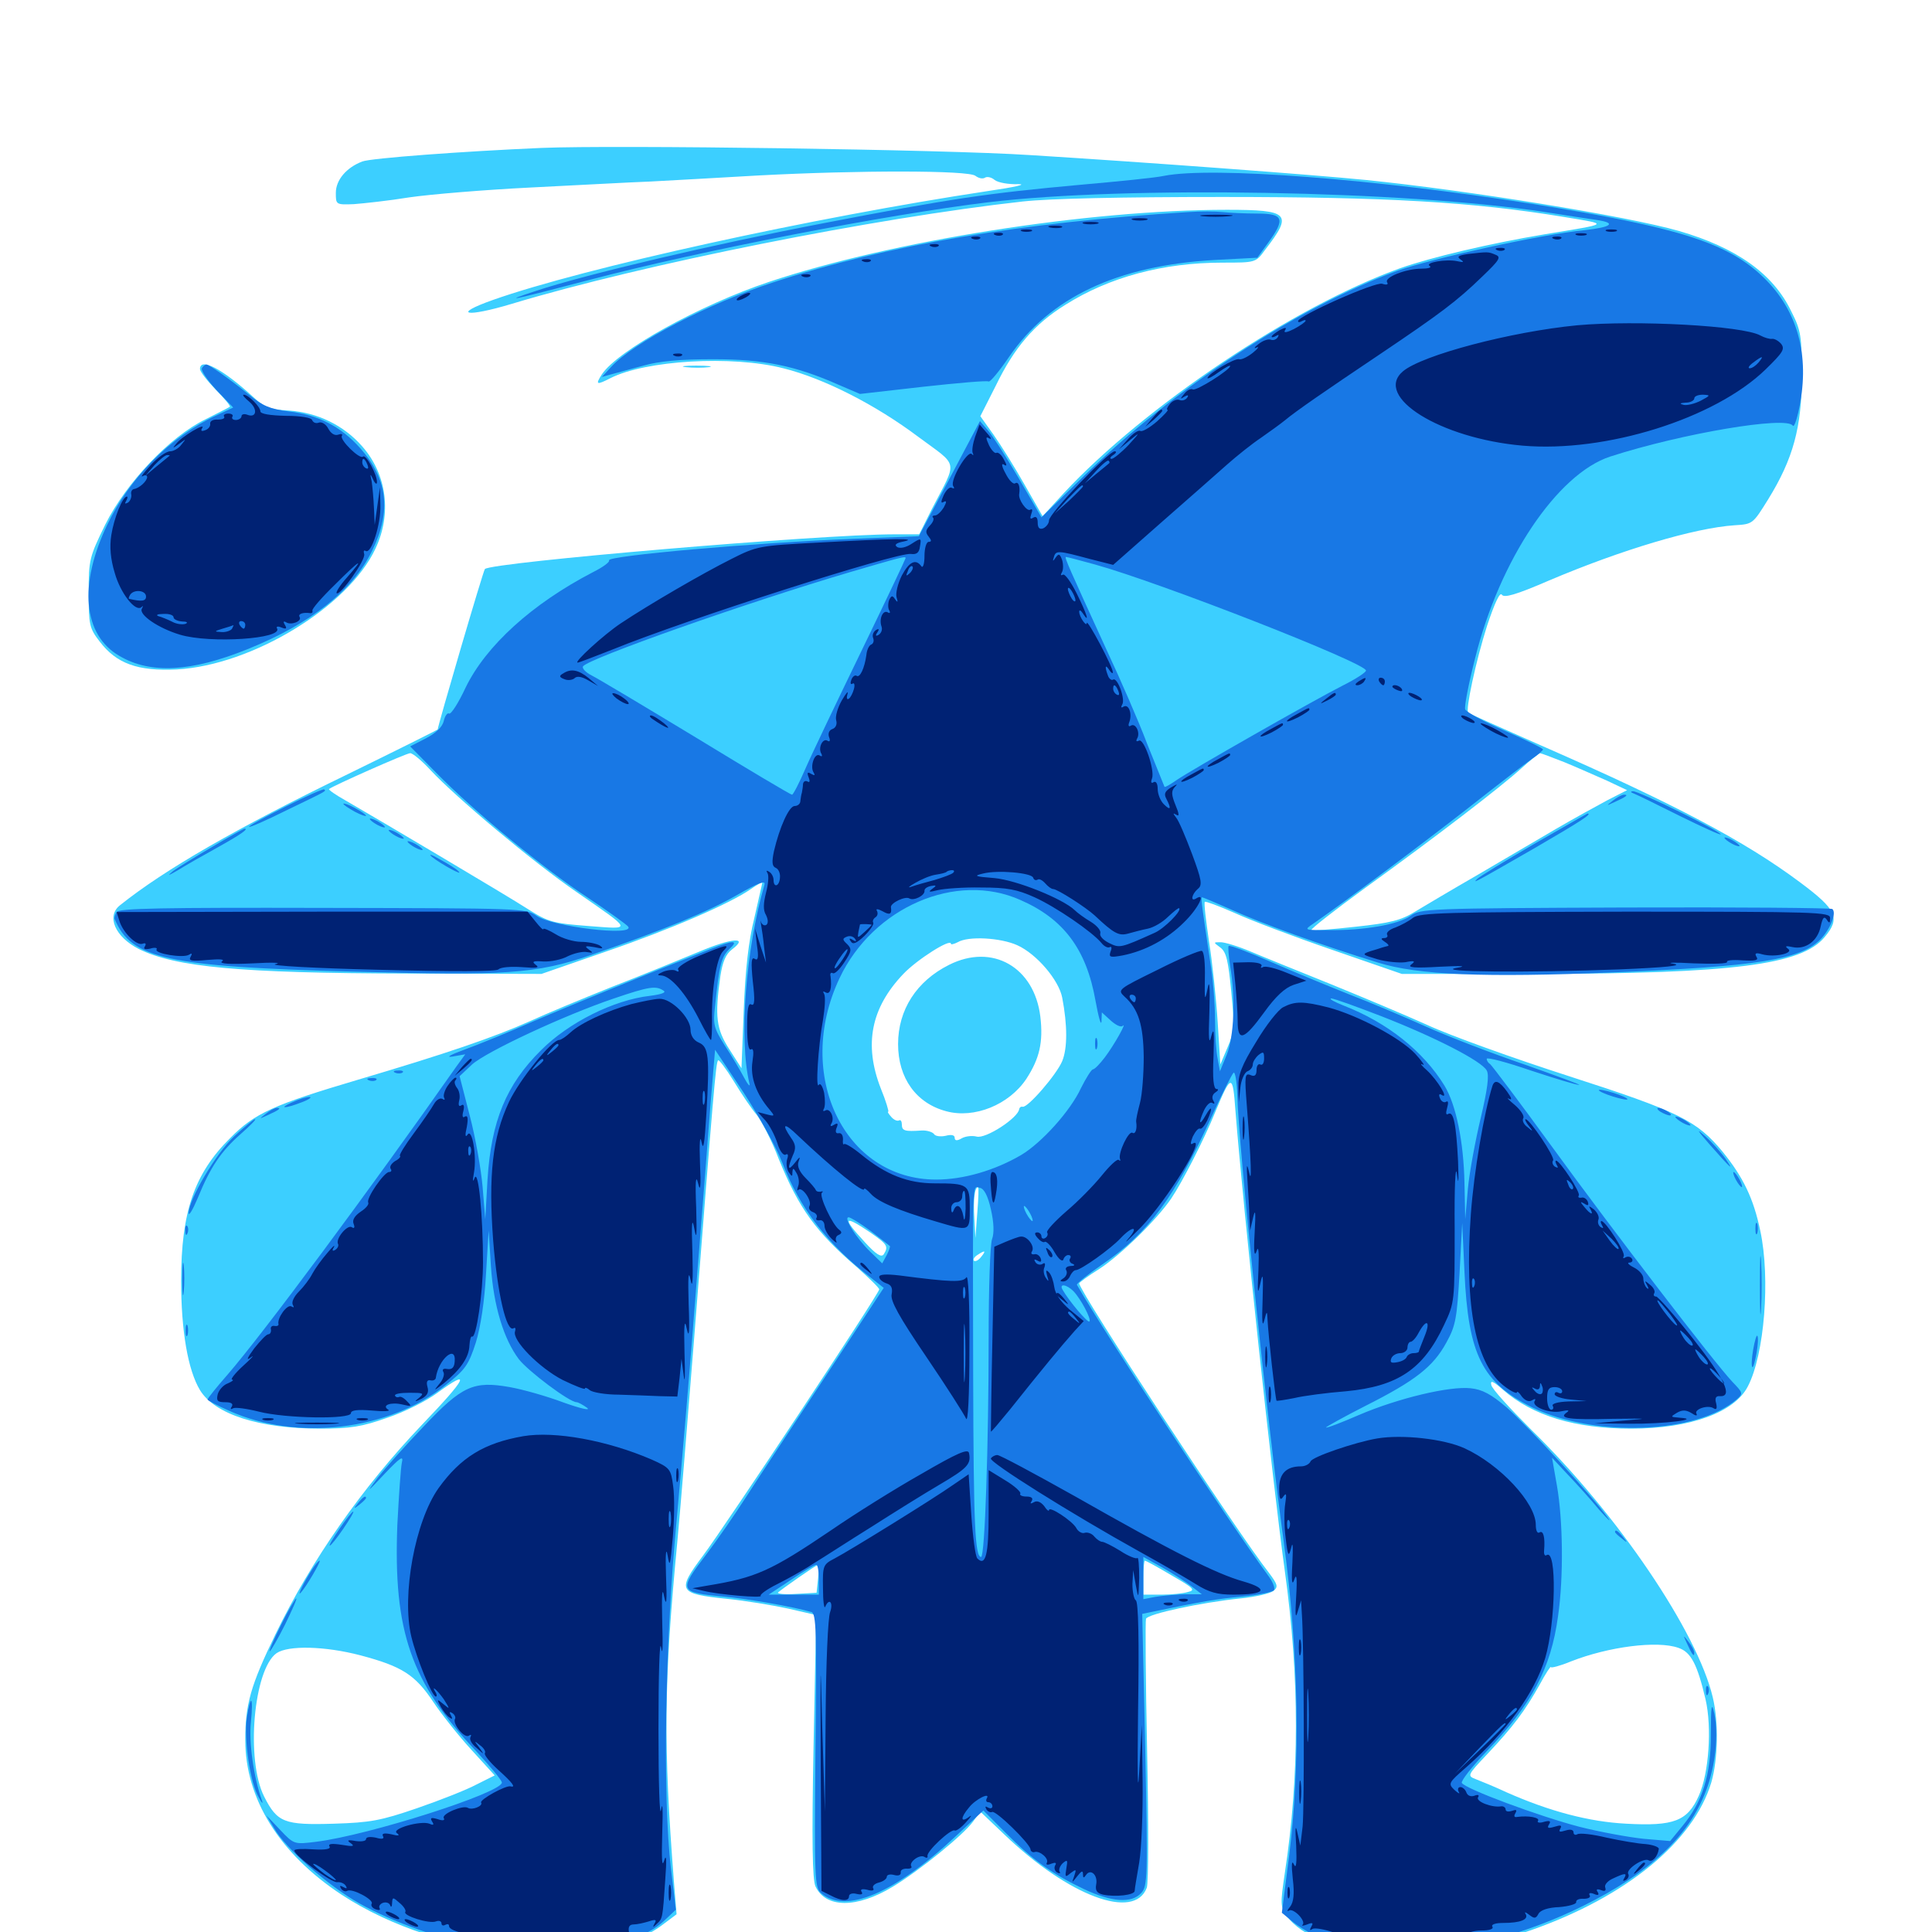 <svg xmlns="http://www.w3.org/2000/svg" viewBox="0 -1000 1000 1000">
	<path fill="#3ccfff" d="M280.273 -923.438C239.648 -921.68 191.992 -918.164 187.5 -916.406C179.297 -913.281 173.828 -906.836 173.828 -900.195C173.828 -894.141 173.828 -893.945 183.203 -894.336C188.281 -894.727 201.172 -896.094 211.914 -897.852C222.656 -899.414 250.781 -901.758 274.414 -902.93C298.047 -904.102 326.172 -905.664 336.914 -906.055C347.656 -906.641 372.656 -908.008 392.578 -909.18C444.141 -911.914 501.367 -911.914 504.883 -908.984C506.445 -907.812 508.594 -907.227 509.766 -908.008C510.938 -908.789 513.281 -908.203 514.844 -906.836C516.602 -905.469 522.07 -904.492 526.953 -904.688C532.031 -904.688 525.195 -903.125 511.719 -901.172C420.898 -887.5 301.953 -861.328 255.078 -844.727C233.594 -837.109 241.016 -835.547 265.039 -842.773C333.008 -863.281 452.344 -887.109 529.297 -895.703C543.75 -897.266 580.859 -898.047 632.812 -898.047C717.773 -898.047 762.109 -895.508 809.57 -887.695C833.203 -883.789 833.789 -884.375 799.414 -878.711C771.289 -874.023 740.625 -866.797 724.609 -861.133C670.117 -841.602 592.773 -790.039 550.586 -744.727L539.648 -732.812L530.273 -749.219C525.195 -758.203 517.969 -769.727 514.258 -775L507.422 -784.57L515.43 -800.391C525 -820.117 535.352 -832.227 551.367 -842.188C574.219 -856.641 602.148 -864.062 632.812 -864.062C649.805 -864.062 650 -864.062 654.688 -870.508C669.336 -889.453 667.578 -891.406 634.961 -891.406C563.086 -891.406 461.914 -875.391 398.047 -854.102C361.914 -841.992 319.727 -818.555 311.523 -806.25C308.008 -800.781 308.789 -800.586 316.016 -804.297C334.18 -813.477 378.711 -816.211 405.469 -809.375C426.562 -804.102 453.32 -790.43 475.391 -773.828C496.484 -758.203 495.703 -762.305 482.422 -736.719L475.781 -723.438H462.891C424.609 -723.438 254.492 -708.984 250.977 -705.469C250.195 -704.883 226.562 -624.219 226.562 -622.461C226.562 -622.266 205.859 -611.914 180.664 -599.609C121.875 -571.094 85.352 -550 62.109 -531.445C54.883 -525.781 59.57 -515.039 71.875 -508.789C90.82 -499.414 124.414 -496.289 210.938 -496.094L280.273 -495.898L313.477 -507.422C347.07 -518.945 378.125 -532.422 388.672 -539.844C391.992 -542.188 394.531 -543.555 394.531 -542.969C394.531 -542.578 392.578 -534.375 390.43 -524.805C387.5 -513.281 385.742 -497.852 384.961 -477.344L383.789 -447.07L377.539 -456.836C370.703 -467.383 369.922 -473.828 372.852 -494.727C374.023 -502.148 375.586 -506.055 378.906 -508.594C387.695 -515.234 379.102 -514.648 361.914 -507.422C352.539 -503.516 332.031 -495.117 316.406 -489.062C300.781 -482.812 282.031 -475 274.414 -471.484C255.664 -463.086 230.469 -454.492 185.547 -441.211C141.406 -428.125 131.836 -423.828 119.141 -410.938C100.586 -392.578 93.75 -372.656 93.75 -337.109C93.75 -311.133 97.266 -290.82 103.516 -280.469C111.133 -267.969 134.18 -260.547 165.625 -260.547C181.445 -260.547 187.305 -261.523 200.586 -266.211C209.375 -269.141 220.898 -275 226.172 -278.906C244.336 -292.188 241.797 -286.914 218.359 -262.5C187.5 -230.078 161.328 -192.773 142.578 -154.102C129.688 -127.539 126.953 -117.773 126.953 -99.414C126.953 -68.945 144.727 -40.43 176.758 -19.336C228.32 14.453 309.18 22.07 343.164 -3.906L350.195 -9.18L348.828 -25.977C343.359 -96.094 343.555 -129.297 350.586 -201.953C352.148 -218.555 356.055 -266.602 359.375 -308.398C369.336 -435.547 370.508 -450 371.68 -451.172C372.07 -451.758 375.781 -446.875 379.883 -440.234C383.789 -433.789 389.062 -425.977 391.602 -423.047C394.141 -419.922 399.414 -409.766 403.125 -400C413.477 -374.609 422.266 -362.305 443.945 -343.75C450 -338.281 455.078 -333.398 455.078 -332.617C455.078 -330.469 375.977 -210.938 363.672 -194.531C350.195 -176.562 351.172 -175 376.172 -172.461C385.742 -171.484 400 -169.141 408.008 -167.383L422.461 -164.062L421.094 -96.289C420.117 -46.875 420.508 -27.148 422.07 -23.633C427.344 -12.305 443.359 -12.109 462.109 -23.438C475.977 -31.836 498.633 -50.195 503.711 -57.227L507.422 -62.305L519.922 -50.391C553.125 -18.555 587.109 -5.859 593.555 -22.852C594.531 -25.195 594.531 -57.031 593.75 -93.555C592.969 -130.078 592.773 -160.938 593.164 -162.109C594.141 -164.648 621.484 -170.508 641.992 -172.656C649.805 -173.438 657.422 -175.195 659.18 -176.562C661.719 -178.711 661.328 -179.883 656.641 -186.133C640.234 -207.031 558.594 -331.641 558.594 -335.742C558.594 -336.133 563.281 -339.648 568.945 -343.164C580.078 -350.391 598.828 -368.75 606.25 -379.688C611.914 -388.086 623.047 -409.766 629.102 -424.609C637.305 -444.336 638.086 -444.336 639.453 -425.195C643.555 -373.438 658.789 -231.641 665.039 -186.719C672.656 -132.031 672.656 -80.469 665.039 -30.664C662.695 -14.844 662.695 -13.086 665.82 -8.594C681.641 13.867 740.039 17.383 792.578 -0.977C841.992 -18.359 876.562 -46.875 885.742 -77.344C889.258 -89.258 889.648 -108.594 886.523 -121.484C878.516 -155.273 837.5 -216.016 792.578 -259.961C781.641 -270.898 772.07 -281.25 771.875 -283.203C771.289 -285.742 772.852 -285.156 777.93 -280.664C793.359 -267.188 815.234 -260.547 844.336 -260.547C874.805 -260.547 897.852 -268.945 904.688 -282.422C913.281 -298.828 916.406 -338.281 911.133 -362.891C907.617 -379.688 902.344 -390.625 891.602 -403.906C878.32 -419.922 869.141 -424.609 812.109 -442.969C783.594 -452.148 750.391 -464.062 738.672 -469.531C726.953 -474.805 704.102 -484.375 688.281 -490.82C672.266 -497.266 653.906 -504.688 647.461 -507.422C641.016 -510.156 633.984 -512.305 631.836 -512.305C627.93 -512.305 627.93 -512.305 631.641 -509.57C634.766 -507.227 635.742 -502.734 637.305 -486.719C639.062 -468.359 638.867 -465.82 635.352 -457.812L631.641 -449.023L630.273 -470.898C629.492 -483.008 627.539 -501.758 625.781 -512.695C624.219 -523.438 623.047 -532.812 623.633 -533.203C624.023 -533.594 630.859 -531.055 638.867 -527.539C646.875 -523.828 669.531 -515.234 689.453 -508.398L725.586 -495.898H795.898C896.68 -496.094 932.422 -500.586 944.336 -514.844C952.734 -524.805 950.781 -529.102 931.641 -543.359C903.125 -564.648 866.211 -584.18 797.852 -614.062C777.539 -623.047 760.352 -630.664 759.961 -631.055C758.398 -632.227 763.867 -657.812 769.727 -676.172C773.633 -687.891 776.367 -693.75 777.344 -692.188C778.516 -690.43 784.375 -691.992 801.953 -699.609C839.258 -715.43 877.148 -726.758 897.852 -728.125C907.227 -728.711 907.227 -728.711 915.234 -741.602C928.125 -762.5 932.617 -778.906 932.617 -805.469C932.617 -825.977 932.227 -828.906 927.148 -838.867C917.773 -858.398 898.633 -871.875 868.945 -880.469C842.383 -888.086 759.18 -901.562 707.031 -906.836C679.883 -909.57 592.969 -916.016 533.203 -919.727C488.867 -922.656 317.969 -925 280.273 -923.438ZM222.852 -601.367C236.133 -587.109 275.977 -553.711 298.438 -538.281C327.734 -517.969 327.539 -518.945 304.492 -520.703C286.719 -522.07 283.984 -522.656 273.828 -529.102C262.305 -536.523 195.312 -576.172 179.102 -585.547C173.828 -588.477 169.922 -591.211 170.312 -591.602C172.07 -593.164 210.352 -610.156 212.305 -610.156C213.672 -610.156 218.359 -606.25 222.852 -601.367ZM809.766 -605.469C816.016 -602.93 825.977 -598.438 831.836 -595.898L842.188 -591.016L832.227 -585.938C826.758 -583.008 814.648 -576.367 805.273 -570.898C795.703 -565.234 777.539 -554.688 764.648 -547.07C751.758 -539.648 737.305 -531.055 732.422 -528.125C725.195 -523.633 719.727 -522.266 701.562 -520.312C689.453 -518.945 679.102 -518.164 678.711 -518.555C678.32 -519.141 690.82 -528.906 706.641 -540.43C743.945 -567.383 776.953 -592.773 787.5 -602.344C792.188 -606.641 796.484 -609.961 797.07 -610.156C797.656 -610.156 803.32 -608.008 809.766 -605.469ZM526.562 -510.742C536.523 -506.25 548.047 -492.773 549.805 -483.594C552.539 -469.336 552.539 -457.422 549.805 -450.781C546.875 -443.75 531.836 -426.367 529.297 -427.148C528.32 -427.344 527.734 -426.758 527.539 -425.977C527.148 -421.484 510.156 -410.352 505.469 -411.719C503.125 -412.305 499.609 -411.914 497.656 -410.742C495.312 -409.375 494.141 -409.57 494.141 -411.133C494.141 -412.5 492.383 -412.891 489.453 -412.109C486.719 -411.523 483.984 -411.914 483.398 -413.086C482.617 -414.062 479.688 -415.039 476.953 -414.844C468.359 -414.258 466.797 -414.648 466.797 -417.969C466.797 -419.531 466.211 -420.508 465.43 -420.117C464.453 -419.531 462.695 -420.312 461.328 -421.875C459.961 -423.438 459.18 -424.609 459.766 -424.609C460.156 -424.609 458.594 -430.078 455.859 -436.719C447.07 -459.375 450.781 -478.32 467.578 -495.898C474.609 -503.32 492.188 -514.453 492.188 -511.523C492.188 -510.938 493.75 -511.328 495.703 -512.305C501.172 -515.625 517.969 -514.648 526.562 -510.742ZM505.859 -372.461L504.883 -359.18L504.297 -369.727C503.711 -378.906 504.492 -385.547 506.25 -385.547C506.641 -385.547 506.445 -379.688 505.859 -372.461ZM450.391 -362.109C459.375 -355.859 459.961 -354.883 457.422 -350.781C456.25 -349.023 453.516 -350.586 447.656 -357.031C435.742 -369.922 436.523 -371.484 450.391 -362.109ZM507.812 -349.414C506.445 -347.656 504.883 -346.875 504.102 -347.461C503.516 -348.047 504.297 -349.414 505.859 -350.391C509.961 -353.125 510.547 -352.734 507.812 -349.414ZM606.445 -184.57C617.969 -177.93 618.945 -176.953 614.844 -175.977C612.305 -175.195 606.25 -174.609 601.172 -174.609H591.797V-183.398C591.797 -188.281 592.188 -192.188 592.578 -192.188C593.164 -192.188 599.219 -188.867 606.445 -184.57ZM423.438 -183.008L422.656 -175.586L412.109 -175C406.25 -174.609 402.148 -175 402.734 -175.781C404.492 -177.344 422.461 -190.039 423.438 -190.039C423.828 -190.234 423.828 -186.914 423.438 -183.008ZM868.75 -147.07C875.195 -144.922 878.516 -138.672 882.812 -120.312C886.133 -105.859 884.57 -82.227 879.297 -70.508C873.438 -57.422 866.406 -54.688 841.797 -56.055C822.461 -57.031 801.953 -62.5 779.883 -72.266C773.633 -75.195 766.406 -78.125 763.867 -79.102C759.375 -80.859 759.375 -81.055 769.922 -92.188C783.203 -106.25 789.453 -114.648 796.875 -127.93C800 -133.789 802.734 -137.891 802.734 -137.109C802.734 -136.523 807.422 -137.695 813.086 -140.039C832.422 -147.656 857.812 -150.977 868.75 -147.07ZM186.719 -143.164C208.008 -137.5 214.844 -133.203 224.219 -119.141C228.516 -112.695 237.5 -101.367 244.141 -94.141L256.055 -81.055L246.68 -76.367C241.602 -73.633 227.734 -68.164 215.82 -64.062C197.07 -57.617 191.602 -56.641 172.852 -56.055C147.07 -55.273 143.555 -56.641 136.719 -70.117C127.148 -89.062 131.25 -135.938 143.164 -144.336C149.219 -148.438 168.164 -148.047 186.719 -143.164ZM491.211 -500.586C474.414 -492.188 464.844 -477.344 464.844 -459.57C464.844 -441.992 474.219 -428.906 489.844 -424.805C504.297 -420.898 522.266 -428.125 531.25 -441.602C538.086 -452.148 540.039 -460.547 538.477 -473.828C535.352 -499.414 513.672 -511.914 491.211 -500.586ZM103.516 -808.984C103.516 -807.617 107.227 -802.93 111.719 -798.242C116.211 -793.75 119.531 -789.648 118.945 -789.453C118.555 -789.062 112.891 -786.328 106.445 -783.008C87.891 -774.023 65.234 -750 54.492 -728.516C46.289 -711.719 45.898 -710.352 45.898 -693.164C45.898 -676.562 46.289 -674.805 51.562 -667.969C60.352 -656.445 71.289 -652.539 91.602 -653.516C130.469 -655.664 180.273 -685.938 194.336 -716.016C202.93 -734.18 200.195 -754.492 187.5 -768.945C177.93 -779.883 164.258 -786.523 149.414 -787.5C139.453 -788.086 136.719 -789.258 130.859 -794.727C115.234 -808.984 103.516 -815.234 103.516 -808.984ZM355.078 -809.961C351.562 -810.352 353.906 -810.742 360.352 -810.742C366.797 -810.742 369.727 -810.352 366.797 -809.961C363.867 -809.57 358.594 -809.57 355.078 -809.961Z"/>
	<path fill="#1878e5" d="M602.539 -908.984C598.242 -908.008 578.516 -906.055 558.594 -904.297C511.328 -900 492.578 -897.266 425.781 -884.375C368.75 -873.438 303.32 -858.008 277.344 -849.414C258.984 -843.359 263.867 -844.336 305.664 -855.273C362.891 -870.312 458.594 -888.867 511.523 -895.312C583.008 -903.906 727.148 -901.367 799.805 -890.234C810.547 -888.477 822.656 -886.719 826.562 -886.133C836.914 -884.57 834.18 -882.422 820.117 -880.859C797.852 -878.711 741.211 -866.211 723.633 -859.961C672.266 -841.406 607.617 -799.023 561.133 -753.711L539.062 -732.227L527.148 -752.734C520.508 -764.062 513.281 -775.195 511.133 -777.539L507.227 -782.031L491.406 -752.148L475.586 -722.461L441.406 -721.094C391.211 -719.141 313.867 -712.305 315.234 -709.961C315.82 -709.18 312.109 -706.445 307.031 -703.906C275.391 -687.5 251.562 -665.82 241.016 -644.141C237.305 -636.133 233.398 -630.078 232.422 -630.664C231.641 -631.25 230.273 -629.492 229.688 -626.758C228.906 -623.633 225.586 -620.508 220.312 -617.773L212.305 -613.672L225.781 -600C245.508 -579.883 281.641 -550.195 304.297 -535.352C315.039 -528.125 324.609 -521.289 325.195 -520.312C328.32 -515.234 285.742 -520.312 277.734 -525.977C272.07 -529.883 269.922 -529.883 166.992 -530.078C84.18 -530.273 61.523 -529.883 60.352 -527.93C59.57 -526.562 58.984 -524.805 59.375 -524.219C67.969 -503.711 86.719 -499.609 183.789 -497.07C261.719 -494.922 277.344 -495.898 305.859 -505.664C343.164 -518.555 365.82 -527.734 381.445 -536.719C392.383 -542.969 396.289 -544.531 395.703 -542.188C385.938 -508.594 382.422 -462.109 387.891 -439.258C388.477 -437.109 387.109 -438.477 385.156 -442.188C383.203 -445.898 378.711 -453.516 375.195 -458.789C369.531 -467.773 368.945 -469.531 370.117 -479.297C372.266 -500.391 373.438 -504.883 377.539 -508.789C382.617 -513.477 379.688 -513.477 367.773 -508.789C336.523 -496.484 296.68 -480.273 276.367 -471.484C263.477 -465.82 247.266 -459.18 240.234 -456.641C233.203 -454.102 230.469 -452.539 234.18 -453.125L240.82 -454.297L236.133 -447.852C191.211 -383.789 135.742 -309.18 117.773 -288.477C112.109 -282.031 107.422 -276.172 107.422 -275.586C107.422 -275.195 112.5 -272.461 118.75 -269.727C153.906 -253.906 201.367 -259.57 230.859 -283.203C240.82 -291.016 242.578 -293.555 246.289 -305.078C248.828 -313.281 250.781 -326.562 251.562 -340.625L252.93 -363.086L254.102 -344.531C255.469 -324.023 260.742 -306.836 268.555 -296.484C273.438 -290.234 294.727 -274.219 298.438 -274.219C299.219 -274.219 301.758 -272.852 303.906 -271.289C305.859 -269.727 300.586 -270.898 291.797 -274.023C283.008 -277.344 270.508 -280.859 263.867 -282.031C245.117 -285.352 239.258 -282.812 219.141 -261.523C209.766 -251.758 199.219 -239.844 195.508 -235.156C189.453 -226.953 189.648 -227.148 199.023 -237.109C207.227 -245.703 208.984 -246.875 208.008 -242.969C207.422 -240.234 206.445 -225.781 205.664 -210.742C203.516 -155.469 212.695 -129.102 246.484 -93.555C253.711 -85.742 259.766 -78.516 259.766 -77.344C259.766 -72.07 190.625 -50 163.477 -46.68C152.344 -45.312 152.148 -45.312 145.117 -52.734L137.891 -60.352L141.797 -53.906C147.656 -43.359 169.727 -24.023 185.938 -14.844C203.711 -4.883 228.125 3.711 251.367 8.203C286.133 14.648 327.93 8.594 343.164 -5.273L349.805 -11.523L347.266 -33.008C342.969 -69.727 344.141 -149.023 350.195 -212.695C352.93 -242.773 357.617 -297.266 360.352 -333.789C363.281 -370.312 366.602 -412.891 367.773 -428.516L370.117 -456.641L384.961 -434.375C392.969 -422.07 401.953 -405.859 404.883 -398.242C414.062 -374.414 428.32 -355.859 450.977 -338.477L457.422 -333.398L427.344 -287.695C410.742 -262.5 392.188 -234.57 386.328 -225.391C380.469 -216.211 371.094 -202.734 365.625 -195.508C351.172 -176.562 351.367 -175.781 374.219 -173.633C385.938 -172.656 410.742 -168.359 419.922 -165.625C422.461 -165.039 422.852 -155.664 422.07 -94.141C421.484 -27.148 421.68 -23.047 425 -20.117C437.5 -9.18 463.086 -19.922 494.727 -49.609L508.984 -62.891L520.703 -51.172C534.375 -37.305 544.531 -30.078 560.938 -22.266C575.391 -15.43 585.742 -14.648 590.82 -20.312C593.945 -23.828 594.141 -28.711 592.773 -94.336L591.211 -164.648L595.898 -165.625C622.07 -171.094 630.078 -172.461 643.164 -173.633C651.367 -174.414 658.789 -175.977 659.375 -176.953C660.156 -178.125 658.594 -181.641 656.055 -184.961C636.719 -211.328 572.07 -309.375 557.422 -334.961C557.031 -335.547 562.891 -340.234 570.508 -345.508C594.531 -361.914 608.203 -380.469 627.148 -422.07C632.422 -433.594 637.5 -443.75 638.477 -444.727C639.258 -445.508 640.234 -440.234 640.43 -433.008C641.016 -407.227 655.664 -266.211 664.453 -201.953C672.266 -144.141 673.242 -86.523 667.188 -39.062L663.477 -9.961L668.164 -6.055C697.656 18.359 761.328 15.234 819.336 -13.477C853.711 -30.469 874.023 -49.414 883.008 -73.047C887.891 -85.742 889.648 -102.344 887.305 -113.086C885.938 -119.336 885.547 -117.383 885.547 -102.344C885.547 -81.055 881.25 -67.383 870.703 -54.688L864.453 -47.07L850.781 -48.242C843.164 -49.023 828.125 -51.758 817.383 -54.492C796.484 -59.961 758.594 -74.023 756.641 -77.148C756.055 -78.125 761.719 -85.352 769.141 -93.164C792.969 -117.969 802.734 -136.328 806.445 -163.477C809.375 -183.789 808.984 -213.281 805.859 -231.055L803.32 -245.508L811.328 -236.914C815.82 -232.227 823.242 -224.023 827.734 -218.555C832.422 -213.281 834.375 -211.523 832.031 -214.648C824.414 -225.391 790.625 -262.109 779.883 -271.484C771.875 -278.32 767.188 -280.859 761.133 -281.445C750.391 -282.617 723.828 -276.367 703.32 -267.578C694.336 -263.672 686.719 -260.742 686.328 -261.133C686.133 -261.328 695.117 -266.406 706.641 -272.266C732.617 -285.352 741.797 -292.578 748.633 -305.078C753.516 -313.867 754.102 -317.773 755.469 -341.016L756.836 -366.992L758.008 -341.602C759.961 -298.633 767.188 -284.375 793.164 -271.484C825.391 -255.859 878.516 -257.812 899.023 -275.781C902.344 -278.711 902.148 -279.102 896.68 -284.766C887.305 -294.727 835.547 -362.109 803.32 -406.445C786.719 -429.297 772.266 -448.438 771.289 -449.219C770.312 -449.805 769.531 -450.977 769.531 -451.953C769.531 -452.93 779.883 -450.195 792.383 -445.898C804.883 -441.797 816.211 -438.281 817.383 -438.477C818.359 -438.477 805.664 -443.164 789.062 -449.023C772.461 -454.688 749.609 -463.477 738.281 -468.555C726.953 -473.633 708.984 -481.25 698.242 -485.352C687.5 -489.648 669.336 -497.07 657.812 -502.148C646.289 -507.227 636.328 -510.938 635.938 -510.352C635.547 -509.961 635.938 -505.273 636.719 -499.805C639.648 -483.203 638.672 -463.477 634.961 -454.102L631.445 -445.508L630.273 -451.953C629.492 -455.469 628.906 -464.648 628.906 -472.266C628.906 -479.883 627.93 -492.383 626.758 -499.805C622.461 -528.906 621.484 -534.961 622.07 -535.547C622.266 -535.742 629.102 -532.812 637.5 -529.102C652.344 -522.266 683.984 -510.742 713.281 -501.758C733.789 -495.312 768.359 -493.945 834.961 -496.68C910.156 -499.805 931.641 -503.32 942.188 -513.672C947.266 -518.945 950.781 -527.344 948.438 -529.492C947.852 -530.078 899.805 -530.469 841.406 -530.273C738.867 -529.883 735.352 -529.688 730.078 -525.977C723.828 -521.484 706.25 -518.359 687.5 -518.555C675 -518.555 674.805 -518.555 679.688 -521.875C695.508 -532.812 733.984 -561.523 758.789 -580.859C774.414 -593.164 789.844 -605.078 792.969 -607.227C796.094 -609.375 798.633 -611.523 798.633 -612.109C798.633 -612.695 789.844 -616.992 779.102 -621.68C768.164 -626.367 758.984 -631.445 758.398 -632.812C757.812 -634.18 760.156 -646.094 763.477 -659.18C776.172 -710.352 806.055 -754.688 833.398 -763.672C870.898 -775.781 924.805 -784.766 927.93 -779.688C928.711 -778.516 930.469 -783.984 931.836 -791.797C936.523 -818.359 929.492 -841.016 911.523 -857.617C893.164 -874.609 867.969 -882.422 793.945 -894.336C711.719 -907.422 627.344 -913.867 602.539 -908.984ZM468.75 -711.133C468.75 -710.742 458.398 -688.867 445.703 -662.695C433.008 -636.523 419.922 -609.18 416.797 -601.953C413.672 -594.727 410.547 -588.672 409.961 -588.672C409.18 -588.672 386.914 -601.953 360.352 -618.164C333.594 -634.375 309.375 -648.828 306.25 -650.391C303.125 -651.953 301.172 -654.102 301.758 -655.078C304.102 -658.984 385.938 -687.891 439.453 -703.711C466.211 -711.523 468.75 -712.305 468.75 -711.133ZM566.797 -707.812C600.586 -698.438 707.031 -656.836 707.031 -652.93C707.031 -651.953 701.562 -648.438 694.922 -645.117C679.883 -637.5 616.406 -601.367 608.789 -596.094C605.664 -593.945 603.125 -592.383 602.734 -592.773C602.539 -593.164 598.438 -603.32 593.75 -615.039C589.258 -626.953 579.688 -648.828 572.656 -663.867C553.516 -705.664 550.781 -711.719 551.758 -711.719C552.344 -711.719 558.984 -709.961 566.797 -707.812ZM528.125 -534.18C550.586 -524.414 562.305 -508.594 566.992 -482.227C568.555 -473.633 569.922 -468.75 570.117 -471.289L570.312 -475.977L574.805 -471.875C577.344 -469.531 580.078 -468.164 581.055 -468.945C583.594 -471.484 576.758 -459.18 571.875 -452.734C569.336 -449.414 566.602 -446.484 565.625 -446.484C564.844 -446.289 562.109 -441.992 559.57 -436.914C554.102 -425 539.062 -408.398 528.516 -402.148C514.844 -394.141 498.633 -389.453 484.57 -389.453C436.914 -389.453 410.938 -443.75 434.57 -493.75C451.953 -530.469 494.922 -549.023 528.125 -534.18ZM343.359 -487.305C345.117 -486.328 342.578 -485.352 336.523 -484.57C317.578 -482.422 294.336 -470.703 280.078 -456.445C261.914 -438.477 254.297 -419.727 252.344 -389.648L251.172 -368.945L249.805 -385.547C249.023 -394.727 246.094 -411.328 243.164 -422.461L237.891 -442.969L244.336 -449.023C251.758 -455.664 291.797 -474.414 317.773 -483.203C336.133 -489.453 339.453 -489.844 343.359 -487.305ZM714.453 -474.219C742.578 -463.281 766.992 -450.781 769.531 -445.898C770.898 -443.555 769.922 -436.133 766.406 -421.289C763.672 -409.766 760.547 -393.164 759.766 -384.57L758.398 -368.945L758.008 -387.5C757.617 -408.789 753.711 -428.125 747.656 -438.086C736.719 -455.859 718.164 -470.703 695.508 -479.492C690.625 -481.445 687.695 -483.008 689.062 -483.203C690.43 -483.203 701.758 -479.102 714.453 -474.219ZM512.891 -374.023C514.453 -367.188 514.648 -361.719 513.477 -358.594C512.5 -356.055 511.719 -333.203 511.719 -307.812C511.719 -251.758 509.766 -194.141 507.812 -194.141C504.688 -194.141 503.906 -209.961 503.711 -287.891C503.516 -393.164 503.125 -385.938 507.227 -385.156C509.375 -384.766 511.328 -381.055 512.891 -374.023ZM533.203 -371.875C534.375 -369.727 534.766 -367.969 534.375 -367.969C533.789 -367.969 532.422 -369.727 531.25 -371.875C530.078 -374.023 529.688 -375.781 530.078 -375.781C530.664 -375.781 532.031 -374.023 533.203 -371.875ZM450.586 -362.891C455.664 -358.984 460.156 -355.469 460.547 -355.078C460.938 -354.883 460.156 -352.734 458.984 -350.391L456.641 -346.094L450.391 -352.148C443.359 -358.984 436.328 -369.922 439.258 -369.922C440.234 -369.922 445.312 -366.797 450.586 -362.891ZM555.664 -331.641C559.375 -327.734 565.039 -317.188 563.867 -316.016C563.086 -315.039 553.32 -326.562 550 -332.422C548.047 -335.742 551.953 -335.352 555.664 -331.641ZM616.992 -178.711L622.07 -174.805H613.086C608.008 -174.609 601.172 -174.023 597.852 -173.438L591.797 -172.266V-183.203V-194.141L601.953 -188.477C607.422 -185.352 614.258 -180.859 616.992 -178.711ZM423.828 -182.422V-174.609H410.742H397.852L409.375 -182.227C415.625 -186.523 421.484 -190.039 422.461 -190.039C423.242 -190.234 423.828 -186.719 423.828 -182.422ZM566.797 -459.766C566.797 -457.031 567.188 -456.055 567.773 -457.422C568.164 -458.594 568.164 -460.938 567.773 -462.305C567.188 -463.477 566.797 -462.5 566.797 -459.766ZM615.234 -890.234C529.492 -884.961 459.18 -873.242 400.391 -853.906C366.797 -842.969 327.734 -822.656 316.406 -810.156L311.523 -804.883L316.406 -806.25C319.141 -807.031 326.562 -808.984 333.008 -810.742C341.211 -813.086 352.148 -814.062 369.141 -814.062C395.312 -814.062 411.719 -810.742 434.18 -800.781L445.117 -796.094L477.734 -799.805C495.508 -801.758 510.938 -803.125 511.719 -802.539C512.5 -802.148 517.188 -807.812 522.266 -815.234C543.359 -846.094 578.32 -862.5 628.516 -865.43L650.781 -866.602L656.445 -874.414C665.43 -886.719 664.258 -889.453 650.977 -889.453C644.727 -889.453 636.523 -889.844 632.812 -890.234C629.102 -890.625 621.094 -890.625 615.234 -890.234ZM104.492 -809.375C103.906 -808.398 107.227 -803.32 111.914 -798.242L120.703 -789.062L111.523 -784.766C88.281 -774.023 66.992 -752.539 55.469 -728.32C40.625 -697.266 42.969 -671.484 61.719 -660.547C77.93 -650.977 98.828 -652.148 128.32 -664.062C160.742 -677.148 182.617 -694.336 192.578 -714.844C202.734 -735.547 200.586 -752.148 186.328 -768.164C176.172 -779.492 164.453 -785.352 149.023 -787.109C140.039 -788.281 135.938 -789.844 128.906 -795.703C118.75 -803.906 108.203 -811.328 106.836 -811.328C106.25 -811.328 105.078 -810.547 104.492 -809.375ZM148.047 -582.617C137.5 -577.344 128.906 -572.656 128.906 -572.07C128.906 -571.484 137.5 -575.195 148.047 -580.469C170.312 -591.211 168.75 -590.43 167.773 -591.406C167.383 -591.797 158.398 -587.891 148.047 -582.617ZM845.703 -589.258C847.266 -588.672 858.008 -583.398 869.727 -577.539C881.25 -571.875 890.625 -567.578 890.625 -568.164C890.625 -569.727 848.047 -590.625 845.312 -590.43C843.75 -590.43 843.945 -589.844 845.703 -589.258ZM834.766 -585.547C831.25 -582.812 831.25 -582.812 835.938 -584.961C841.992 -587.695 842.969 -588.672 840.625 -588.672C839.453 -588.672 836.914 -587.305 834.766 -585.547ZM177.734 -583.984C177.734 -583.398 180.469 -581.641 183.594 -579.883C186.914 -578.125 189.453 -577.344 189.453 -577.734C189.453 -578.32 186.914 -580.078 183.594 -581.836C180.469 -583.594 177.734 -584.375 177.734 -583.984ZM793.945 -563.086C778.906 -554.297 765.82 -546.289 764.648 -545.117C762.109 -542.578 761.914 -542.383 794.531 -561.133C818.359 -575 824.414 -578.906 821.68 -578.906C821.484 -578.906 808.984 -571.68 793.945 -563.086ZM191.406 -576.172C191.406 -575.586 193.164 -574.219 195.312 -573.047C197.461 -571.875 199.219 -571.484 199.219 -571.875C199.219 -572.461 197.461 -573.828 195.312 -575C193.164 -576.172 191.406 -576.562 191.406 -576.172ZM109.961 -561.719C101.367 -556.641 91.992 -550.977 89.453 -549.023C86.328 -546.484 87.109 -546.68 91.797 -549.414C95.508 -551.758 105.078 -557.227 112.891 -561.523C124.805 -568.164 128.906 -571.094 126.562 -571.094C126.172 -571.094 118.75 -566.992 109.961 -561.719ZM201.172 -570.312C201.172 -569.727 202.93 -568.359 205.078 -567.188C207.227 -566.016 208.984 -565.625 208.984 -566.016C208.984 -566.602 207.227 -567.969 205.078 -569.141C202.93 -570.312 201.172 -570.703 201.172 -570.312ZM892.578 -566.406C892.578 -565.82 894.336 -564.453 896.484 -563.281C898.633 -562.109 900.391 -561.719 900.391 -562.109C900.391 -562.695 898.633 -564.062 896.484 -565.234C894.336 -566.406 892.578 -566.797 892.578 -566.406ZM210.938 -564.453C210.938 -563.867 212.695 -562.5 214.844 -561.328C216.992 -560.156 218.75 -559.766 218.75 -560.156C218.75 -560.742 216.992 -562.109 214.844 -563.281C212.695 -564.453 210.938 -564.844 210.938 -564.453ZM223.633 -556.445C227.93 -552.93 240.43 -546.094 237.305 -549.023C236.328 -550.195 231.836 -552.93 227.539 -555.273C223.242 -557.812 221.484 -558.203 223.633 -556.445ZM204.688 -444.727C203.125 -445.312 203.711 -445.898 205.859 -445.898C208.008 -446.094 209.18 -445.508 208.398 -444.922C207.812 -444.336 206.055 -444.141 204.688 -444.727ZM191.016 -440.82C189.453 -441.406 190.039 -441.992 192.188 -441.992C194.336 -442.188 195.508 -441.602 194.727 -441.016C194.141 -440.43 192.383 -440.234 191.016 -440.82ZM832.031 -433.398C835.742 -432.031 840.234 -430.859 841.797 -430.859C843.359 -430.859 841.602 -432.031 837.891 -433.398C834.18 -434.766 829.688 -435.938 828.125 -435.938C826.562 -435.938 828.32 -434.766 832.031 -433.398ZM151.367 -429.492C143.75 -426.172 147.266 -425.977 156.25 -429.492C159.961 -430.859 161.719 -432.227 160.156 -432.227C158.594 -432.227 154.688 -431.055 151.367 -429.492ZM137.5 -423.438C133.984 -420.703 133.984 -420.703 138.672 -422.852C144.727 -425.586 145.703 -426.562 143.359 -426.562C142.188 -426.562 139.648 -425.195 137.5 -423.438ZM859.375 -424.609C860.938 -423.633 863.281 -422.656 864.258 -422.656C865.43 -422.656 864.844 -423.633 863.281 -424.609C861.719 -425.586 859.57 -426.562 858.398 -426.562C857.422 -426.562 857.812 -425.586 859.375 -424.609ZM867.188 -421.875C867.188 -421.289 868.945 -419.922 871.094 -418.75C873.242 -417.578 875 -417.188 875 -417.578C875 -418.164 873.242 -419.531 871.094 -420.703C868.945 -421.875 867.188 -422.266 867.188 -421.875ZM121.094 -411.719C111.719 -402.93 97.656 -379.102 97.656 -372.07C97.656 -370.312 99.805 -373.828 102.344 -379.883C108.789 -395.703 114.258 -403.906 124.414 -412.891C129.297 -417.188 132.812 -420.703 132.031 -420.703C131.25 -420.703 126.367 -416.602 121.094 -411.719ZM884.57 -408.008C896.094 -394.922 897.852 -393.359 893.164 -400.195C890.82 -403.516 886.133 -408.789 882.617 -411.914C877.734 -416.211 878.32 -415.234 884.57 -408.008ZM898.438 -389.453C899.609 -387.305 900.977 -385.547 901.562 -385.547C901.953 -385.547 901.562 -387.305 900.391 -389.453C899.219 -391.602 897.852 -393.359 897.266 -393.359C896.875 -393.359 897.266 -391.602 898.438 -389.453ZM908.594 -364.062C908.594 -361.328 908.984 -360.352 909.57 -361.719C909.961 -362.891 909.961 -365.234 909.57 -366.602C908.984 -367.773 908.594 -366.797 908.594 -364.062ZM95.898 -362.891C95.898 -360.742 96.484 -360.156 97.07 -361.719C97.656 -363.086 97.461 -364.844 96.875 -365.43C96.289 -366.211 95.703 -365.039 95.898 -362.891ZM910.938 -334.766C910.938 -321.289 911.133 -315.82 911.523 -322.656C911.914 -329.297 911.914 -340.234 911.523 -347.07C911.133 -353.711 910.938 -348.242 910.938 -334.766ZM94.336 -337.695C94.336 -330.273 94.727 -327.344 95.117 -331.445C95.508 -335.352 95.508 -341.602 95.117 -345.117C94.727 -348.438 94.336 -345.312 94.336 -337.695ZM96.094 -311.328C96.094 -308.594 96.484 -307.617 97.07 -308.984C97.461 -310.156 97.461 -312.5 97.07 -313.867C96.484 -315.039 96.094 -314.062 96.094 -311.328ZM907.422 -301.367C906.641 -296.875 906.445 -292.773 907.031 -292.383C907.422 -291.992 908.398 -295.117 909.18 -299.609C909.961 -304.102 910.156 -308.008 909.57 -308.594C909.18 -309.18 908.203 -305.859 907.422 -301.367ZM185.352 -222.07C182.812 -218.945 183.008 -218.75 186.133 -221.289C187.891 -222.656 189.453 -224.219 189.453 -224.609C189.453 -226.172 187.891 -225.195 185.352 -222.07ZM175.781 -208.789C172.461 -203.906 170.117 -200 170.703 -200C171.289 -200 174.414 -203.906 177.734 -208.789C181.055 -213.672 183.398 -217.578 182.812 -217.578C182.227 -217.578 179.102 -213.672 175.781 -208.789ZM835.938 -207.031C835.938 -206.641 837.5 -205.078 839.453 -203.711C842.383 -201.172 842.578 -201.367 840.039 -204.492C837.5 -207.617 835.938 -208.594 835.938 -207.031ZM161.719 -187.891C157.422 -181.25 153.516 -173.438 155.664 -175.586C158.398 -178.516 166.406 -192.188 165.43 -192.188C164.844 -192.188 163.281 -190.234 161.719 -187.891ZM145.508 -158.984C141.797 -151.562 139.062 -145.312 139.648 -145.312C140.039 -145.312 143.75 -151.562 147.461 -158.984C151.172 -166.602 153.906 -172.656 153.32 -172.656C152.93 -172.656 149.219 -166.602 145.508 -158.984ZM873.242 -149.219C875.977 -143.164 876.953 -142.188 876.953 -144.531C876.953 -145.703 875.586 -148.242 873.828 -150.391C871.094 -153.906 871.094 -153.906 873.242 -149.219ZM883.008 -124.609C883.008 -122.461 883.594 -121.875 884.18 -123.438C884.766 -124.805 884.57 -126.562 883.984 -127.148C883.398 -127.93 882.812 -126.758 883.008 -124.609ZM127.734 -110.742C126.172 -99.805 129.492 -76.953 133.984 -69.531C135.547 -66.602 136.328 -66.016 135.547 -68.164C131.25 -80.273 128.711 -98.438 129.883 -108.789C131.25 -122.266 129.688 -123.633 127.734 -110.742Z"/>
	<path fill="#002274" d="M622.461 -888.086C619.141 -888.477 622.461 -888.867 629.883 -888.867C637.5 -888.867 640.234 -888.477 636.133 -888.086C632.227 -887.695 625.977 -887.695 622.461 -888.086ZM586.523 -886.133C584.57 -886.719 586.133 -887.109 589.844 -887.109C593.555 -887.109 595.117 -886.719 593.359 -886.133C591.406 -885.742 588.281 -885.742 586.523 -886.133ZM561.133 -884.18C559.18 -884.766 560.742 -885.156 564.453 -885.156C568.164 -885.156 569.727 -884.766 567.969 -884.18C566.016 -883.789 562.891 -883.789 561.133 -884.18ZM543.555 -882.227C541.602 -882.812 542.773 -883.203 545.898 -883.203C549.219 -883.203 550.586 -882.812 549.414 -882.227C548.047 -881.836 545.312 -881.836 543.555 -882.227ZM528.906 -880.273C527.539 -880.859 528.516 -881.25 531.25 -881.25C533.984 -881.25 534.961 -880.859 533.789 -880.273C532.422 -879.883 530.078 -879.883 528.906 -880.273ZM831.641 -880.273C830.273 -880.859 831.25 -881.25 833.984 -881.25C836.719 -881.25 837.695 -880.859 836.523 -880.273C835.156 -879.883 832.812 -879.883 831.641 -880.273ZM515.234 -878.32C513.672 -878.906 514.258 -879.492 516.406 -879.492C518.555 -879.688 519.727 -879.102 518.945 -878.516C518.359 -877.93 516.602 -877.734 515.234 -878.32ZM816.016 -878.32C814.648 -878.906 815.625 -879.297 818.359 -879.297C821.094 -879.297 822.07 -878.906 820.898 -878.32C819.531 -877.93 817.188 -877.93 816.016 -878.32ZM503.516 -876.367C501.953 -876.953 502.539 -877.539 504.688 -877.539C506.836 -877.734 508.008 -877.148 507.227 -876.562C506.641 -875.977 504.883 -875.781 503.516 -876.367ZM804.297 -876.367C802.734 -876.953 803.32 -877.539 805.469 -877.539C807.617 -877.734 808.789 -877.148 808.008 -876.562C807.422 -875.977 805.664 -875.781 804.297 -876.367ZM482.031 -872.461C480.469 -873.047 481.055 -873.633 483.203 -873.633C485.352 -873.828 486.523 -873.242 485.742 -872.656C485.156 -872.07 483.398 -871.875 482.031 -872.461ZM775 -870.508C773.438 -871.094 774.023 -871.68 776.172 -871.68C778.32 -871.875 779.492 -871.289 778.711 -870.703C778.125 -870.117 776.367 -869.922 775 -870.508ZM759.961 -868.555C754.688 -867.773 753.906 -867.188 756.055 -865.625C758.008 -864.258 757.617 -864.062 754.102 -864.844C748.438 -866.016 737.109 -864.062 740.039 -862.305C741.211 -861.523 739.258 -860.938 735.742 -860.938C727.734 -860.938 716.406 -856.445 717.969 -853.906C718.75 -852.734 717.773 -852.344 715.43 -853.125C711.914 -854.297 671.875 -836.523 671.875 -833.789C671.875 -833.008 672.852 -833.203 673.828 -833.789C675 -834.375 675.781 -834.57 675.781 -833.984C675.781 -833.398 673.047 -831.445 669.727 -829.688C666.211 -827.93 664.258 -827.539 665.039 -828.906C666.211 -830.664 665.43 -830.664 662.305 -829.102C660.156 -827.734 658.203 -826.367 658.203 -825.781C658.203 -825.195 659.18 -825.391 660.547 -826.172C661.914 -826.953 662.109 -826.758 661.328 -825.391C660.547 -824.219 658.984 -823.633 657.617 -824.219C656.25 -824.609 653.516 -823.633 651.367 -821.875C649.219 -820.312 648.828 -819.336 650.391 -820.117C651.953 -820.898 651.172 -819.531 648.438 -817.383C645.703 -815.234 642.578 -813.672 641.406 -814.062C639.258 -814.844 625 -806.445 625 -804.297C625 -803.711 627.734 -805.078 630.859 -807.422C634.18 -809.766 636.719 -811.133 636.719 -810.547C636.719 -808.594 619.141 -797.461 617.383 -798.438C616.406 -799.023 614.453 -798.047 613.086 -796.289C610.742 -793.555 610.742 -793.164 613.086 -794.727C614.844 -795.703 615.43 -795.508 614.453 -794.141C613.672 -792.969 611.914 -792.383 610.547 -792.969C609.18 -793.555 606.836 -792.578 605.469 -790.82C604.102 -789.258 603.711 -787.891 604.297 -787.891C605.078 -787.891 602.539 -785.156 598.828 -781.836C594.922 -778.516 591.211 -776.367 590.234 -776.953C589.258 -777.539 586.328 -775.586 583.789 -772.656L579.102 -767.383L584.961 -772.266C590.234 -776.562 590.234 -776.367 584.18 -769.727C580.469 -765.82 576.367 -762.5 575.391 -762.5C574.219 -762.5 574.609 -763.477 576.172 -764.453C577.734 -765.43 578.125 -766.406 576.953 -766.406C573.828 -766.406 542.969 -734.18 542.969 -730.664C542.969 -729.102 541.602 -727.344 540.039 -726.562C538.086 -725.781 537.109 -726.758 537.109 -729.492C537.109 -732.031 536.328 -733.008 534.766 -732.031C533.203 -731.055 533.008 -731.641 533.789 -733.984C534.57 -735.938 534.375 -736.914 533.203 -736.133C531.445 -735.156 526.953 -741.406 527.539 -744.336C528.125 -748.242 527.148 -750.977 525.391 -749.805C524.414 -749.219 522.266 -751.367 520.508 -754.883C518.555 -758.398 518.164 -760.352 519.531 -759.57C521.289 -758.398 521.289 -759.18 519.531 -762.305C518.359 -764.648 516.602 -766.016 515.82 -765.625C515.039 -765.039 513.281 -766.797 511.914 -769.531C510.156 -773.438 510.156 -774.219 512.109 -773.047C513.477 -772.266 512.891 -773.633 510.742 -775.977L507.031 -780.273L504.688 -773.828C503.516 -770.312 502.93 -766.602 503.516 -765.43C504.102 -764.453 503.711 -764.062 502.93 -765.039C500.781 -766.992 491.602 -751.367 493.359 -748.438C494.141 -747.266 493.945 -746.875 492.773 -747.461C491.602 -748.242 489.844 -746.484 488.477 -743.75C486.914 -740.234 486.914 -739.258 488.477 -740.234C490.039 -741.016 490.039 -740.234 488.477 -737.305C487.109 -735.156 485.156 -733.203 483.984 -733.203C482.812 -733.203 482.227 -732.617 483.008 -732.031C483.594 -731.25 482.812 -729.492 481.25 -727.93C479.102 -725.586 478.906 -724.414 480.664 -722.266C482.227 -720.312 482.227 -719.531 480.664 -719.531C479.492 -719.531 478.516 -716.211 478.516 -712.305C478.516 -708.203 477.734 -705.859 476.953 -706.836C474.023 -710.938 470.703 -709.375 466.797 -702.148C464.648 -697.852 463.477 -692.773 464.062 -690.82C464.844 -688.281 464.648 -687.891 463.281 -689.844C461.914 -691.992 461.328 -691.797 460.156 -689.258C459.57 -687.5 459.57 -684.961 460.352 -683.984C460.938 -682.812 460.547 -682.422 459.57 -683.008C457.031 -684.57 454.883 -679.688 456.25 -675.781C456.836 -674.219 456.25 -672.461 454.883 -671.484C453.32 -670.508 452.93 -670.898 454.102 -672.656C455.273 -674.414 454.883 -674.805 453.32 -673.828C451.953 -672.852 451.367 -671.094 451.953 -669.727C452.539 -668.164 451.953 -666.797 450.977 -666.406C449.805 -666.016 448.633 -663.477 448.438 -660.938C447.461 -654.102 445.117 -649.023 443.359 -650.195C442.578 -650.781 441.211 -649.805 440.625 -648.047C440.039 -646.484 440.234 -645.508 441.211 -646.094C442.188 -646.875 442.578 -645.508 441.992 -643.359C441.406 -641.211 440.234 -638.867 439.258 -638.281C438.281 -637.695 438.086 -638.867 438.672 -640.82C439.258 -642.773 437.891 -641.211 435.742 -637.5C433.594 -633.789 432.227 -629.102 432.812 -627.148C433.398 -625.195 432.617 -623.242 430.859 -622.656C429.102 -622.07 428.516 -620.312 429.102 -618.555C429.883 -616.602 429.492 -615.82 428.32 -616.602C425.781 -618.164 423.242 -612.695 425.195 -609.766C425.781 -608.594 425.391 -608.203 424.219 -608.984C421.68 -610.547 419.141 -603.32 421.094 -600.195C422.07 -598.633 421.68 -598.438 419.922 -599.414C417.969 -600.586 417.578 -600.195 418.555 -597.656C419.336 -595.703 419.141 -594.727 417.969 -595.508C416.797 -596.094 415.82 -595.508 415.625 -594.141C415.625 -592.773 415.234 -590.82 415.039 -589.648C414.648 -588.672 414.453 -586.523 414.258 -585.352C414.258 -583.984 412.891 -582.812 411.328 -582.812C408.398 -582.812 403.516 -571.875 400.586 -559.375C399.414 -553.711 399.609 -551.562 401.562 -550.781C402.93 -550.195 403.906 -548.047 403.711 -545.898C403.516 -541.211 400.391 -540.234 400.391 -544.531C400.391 -546.094 399.414 -548.047 398.047 -548.828C396.68 -549.609 396.484 -549.414 397.266 -548.047C398.047 -546.875 397.656 -542.188 396.484 -537.891C395.117 -532.422 394.922 -528.906 396.484 -526.367C397.656 -524.023 397.656 -522.07 396.68 -521.289C395.703 -520.703 394.531 -521.289 393.945 -522.656C393.555 -524.023 393.555 -523.438 393.945 -521.289C394.336 -519.141 395.117 -513.867 395.508 -509.57L396.484 -501.758L393.555 -510.547L390.82 -519.336L391.797 -510.742C392.773 -504.492 392.383 -502.539 390.625 -503.711C388.867 -504.883 388.672 -501.953 389.648 -491.992C390.82 -482.227 390.625 -479.102 388.867 -480.078C387.305 -481.055 386.719 -477.734 386.719 -468.555C386.719 -460.156 387.5 -456.055 388.672 -456.836C390.039 -457.617 390.234 -455.469 389.453 -450.391C388.281 -442.578 391.406 -433.789 398.242 -425.781C401.172 -422.266 401.172 -422.07 396.68 -423.242L392.188 -424.414L396.094 -420.117C398.242 -417.773 400.977 -412.5 402.344 -408.398C403.516 -404.297 405.469 -401.758 406.641 -402.344C407.812 -403.125 408.203 -402.148 407.422 -400C406.836 -397.852 407.227 -394.922 408.203 -393.359C409.961 -390.82 410.156 -390.82 410.156 -393.359C410.352 -395.703 410.742 -395.508 412.305 -392.773C413.477 -390.82 413.867 -387.695 413.086 -385.938C412.5 -384.18 412.5 -383.398 413.281 -384.18C415.234 -385.938 420.508 -378.32 418.945 -375.781C418.359 -374.609 419.141 -373.242 420.703 -372.656C422.461 -372.07 423.242 -370.703 422.656 -369.727C422.07 -368.75 422.656 -368.164 424.219 -368.359C425.586 -368.75 426.758 -367.383 426.758 -365.625C426.758 -363.672 428.516 -360.742 430.469 -358.789C432.422 -356.836 433.594 -356.25 432.812 -357.617C432.227 -358.789 432.812 -360.352 433.984 -360.742C435.742 -361.523 435.938 -362.305 434.375 -363.477C430.859 -366.016 423.828 -381.055 425.391 -382.617C426.172 -383.203 425.977 -383.594 424.805 -383.203C423.828 -383.008 422.656 -383.203 422.266 -383.984C422.07 -384.766 419.531 -387.695 416.992 -390.234C413.867 -393.359 412.5 -396.289 413.281 -398.633C414.453 -401.562 414.062 -401.562 411.523 -398.242C407.812 -393.555 407.422 -395.117 410.352 -401.953C412.109 -405.664 411.914 -407.617 409.375 -411.133C404.297 -418.555 405.859 -419.141 412.891 -412.305C431.25 -394.922 447.266 -382.031 447.266 -384.57C447.266 -385.352 448.828 -384.18 450.781 -382.031C454.492 -377.93 465.039 -373.438 484.375 -367.773C502.148 -362.5 501.953 -362.5 501.953 -374.609C501.953 -386.914 501.172 -387.5 483.789 -387.5C469.922 -387.5 458.594 -391.992 446.094 -402.148C441.602 -405.859 437.5 -408.398 436.914 -407.812C436.328 -407.227 436.133 -408.398 436.328 -410.352C436.328 -412.305 435.547 -413.672 434.18 -413.477C432.617 -413.086 432.227 -414.258 433.008 -416.211C433.984 -418.555 433.594 -418.945 431.641 -417.773C430.078 -416.797 429.492 -416.992 430.273 -418.359C432.227 -421.289 429.688 -426.758 427.148 -425.195C426.172 -424.609 425.781 -425 426.367 -425.977C427.148 -427.148 427.148 -430.859 426.562 -434.375C425.781 -437.695 424.609 -439.648 423.828 -438.477C422.07 -435.547 423.438 -458.203 425.977 -472.07C426.953 -478.125 427.344 -484.18 426.562 -485.547C425.781 -486.914 425.977 -487.109 427.344 -486.328C429.688 -484.961 430.664 -488.477 429.883 -494.727C429.492 -496.094 430.078 -496.875 431.055 -496.289C432.031 -495.703 434.57 -498.242 436.914 -501.758C440.82 -507.617 441.016 -508.789 438.477 -511.328C435.938 -513.672 435.938 -514.258 438.477 -515.234C440.039 -515.82 441.797 -515.234 442.578 -514.062C443.555 -512.695 442.969 -512.5 441.406 -513.477C439.648 -514.648 439.258 -514.258 440.43 -512.695C441.406 -510.938 443.359 -511.719 447.461 -515.625C450.391 -518.555 452.539 -521.68 451.953 -522.461C451.562 -523.242 451.953 -524.414 453.125 -525.195C454.297 -525.977 454.492 -527.344 453.906 -528.516C453.125 -529.688 454.297 -529.688 456.836 -528.32C460.547 -526.172 461.719 -526.758 461.133 -530.469C460.938 -532.617 468.555 -536.328 470.703 -534.961C473.047 -533.594 478.906 -536.523 478.516 -539.062C478.516 -540.039 479.883 -541.016 481.836 -541.406C484.766 -541.992 484.961 -541.602 482.422 -539.844C480.273 -538.281 480.859 -538.086 485.352 -539.258C488.672 -540.039 498.633 -540.82 507.812 -540.625C521.484 -540.625 526.367 -539.648 535.547 -535.547C546.68 -530.469 565.234 -517.773 570.117 -511.914C571.484 -510.156 573.438 -509.18 574.414 -509.766C575.391 -510.352 575.586 -509.18 574.805 -507.422C573.828 -504.492 574.609 -504.297 581.055 -505.469C592.773 -507.812 604.102 -513.867 612.891 -522.656C620.117 -529.688 624.414 -538.281 619.141 -534.961C616.016 -533.008 616.797 -537.109 619.922 -539.844C622.461 -541.797 622.07 -544.336 616.992 -558.008C613.672 -566.797 610.156 -575.195 608.789 -576.758C607.031 -579.102 607.031 -579.297 608.789 -578.32C610.547 -577.148 610.352 -578.711 608.398 -583.398C606.25 -588.672 606.25 -590.625 608.008 -592.578C609.766 -594.336 609.375 -594.336 606.055 -592.383C602.93 -590.43 602.344 -589.062 603.711 -586.523C606.445 -581.25 605.859 -580.273 602.344 -583.789C600.586 -585.547 599.219 -589.062 599.219 -591.602C599.219 -594.531 598.242 -595.898 597.07 -595.117C595.898 -594.336 595.508 -595.117 596.289 -597.07C597.852 -601.367 591.992 -618.359 589.453 -616.602C588.281 -616.016 587.891 -616.406 588.477 -617.578C590.43 -620.508 587.891 -625.977 585.352 -624.414C584.18 -623.633 583.789 -624.414 584.57 -626.367C586.133 -630.664 584.18 -635.938 581.445 -634.18C580.273 -633.398 580.078 -633.984 580.859 -635.352C582.617 -638.086 578.32 -649.609 576.172 -648.242C575.391 -647.656 574.023 -648.633 573.438 -650.391C571.68 -655.078 572.07 -656.445 574.219 -653.125C575.195 -651.562 576.172 -651.172 575.977 -652.148C575.977 -654.883 562.695 -679.883 562.5 -677.539C562.5 -675.195 558.594 -680.664 558.594 -683.398C558.594 -684.57 559.57 -683.984 560.547 -682.422C564.258 -676.758 562.5 -682.422 557.227 -692.969C554.297 -698.828 551.172 -703.125 550.195 -702.539C549.023 -701.953 548.828 -702.344 549.609 -703.711C550.391 -704.883 550.391 -707.812 549.805 -709.961C548.633 -713.281 548.047 -713.672 546.484 -711.523C544.922 -709.18 544.727 -709.375 545.508 -711.719C546.484 -715.234 547.852 -715.039 563.867 -710.742L576.172 -707.617L600.977 -729.492C614.844 -741.602 630.078 -755.078 635.156 -759.57C640.234 -764.062 648.047 -770.312 652.734 -773.438C657.227 -776.562 662.891 -780.664 665.039 -782.422C670.898 -787.305 685.352 -797.266 713.867 -816.406C745.508 -837.695 754.102 -844.141 767.188 -856.836C776.172 -865.43 777.148 -866.992 774.023 -868.164C770.312 -869.727 770.312 -869.727 759.961 -868.555ZM574.023 -760.156C573.633 -759.766 570.703 -757.422 567.383 -754.688L561.523 -749.805L567.188 -756.055C570.312 -759.57 573.438 -762.109 573.828 -761.523C574.414 -760.938 574.414 -760.352 574.023 -760.156ZM560.547 -748.242C560.547 -747.852 557.227 -744.531 553.32 -740.82L545.898 -734.18L552.539 -741.602C558.984 -748.242 560.547 -749.805 560.547 -748.242ZM470.898 -703.32C468.945 -701.562 468.75 -701.758 469.922 -704.492C470.508 -706.445 471.68 -707.422 472.266 -706.836C472.852 -706.25 472.266 -704.688 470.898 -703.32ZM556.641 -689.258C556.641 -688.281 555.664 -688.672 554.688 -690.234C553.711 -691.797 552.734 -694.141 552.734 -695.117C552.734 -696.289 553.711 -695.703 554.688 -694.141C555.664 -692.578 556.641 -690.43 556.641 -689.258ZM571.094 -659.766C569.727 -663.281 568.359 -663.867 568.359 -661.133C568.359 -659.961 569.141 -658.594 570.312 -658.008C571.484 -657.422 571.68 -658.203 571.094 -659.766ZM578.906 -642.188C579.492 -640.625 579.297 -639.844 578.125 -640.43C576.953 -641.016 576.172 -642.383 576.172 -643.555C576.172 -646.289 577.539 -645.703 578.906 -642.188ZM493.359 -548.242C492.578 -547.461 488.281 -545.898 483.789 -544.531C479.297 -543.359 473.828 -541.797 471.68 -541.016C469.531 -540.234 470.508 -541.211 473.633 -542.969C476.953 -544.922 481.641 -546.875 484.375 -547.266C486.914 -547.656 489.648 -548.242 490.039 -548.828C490.43 -549.219 491.797 -549.609 492.773 -549.609C493.945 -549.609 494.141 -549.023 493.359 -548.242ZM534.766 -545.703C535.156 -544.531 536.133 -544.141 537.109 -544.727C537.891 -545.312 539.648 -544.336 541.016 -542.773C542.383 -541.211 544.141 -539.844 545.117 -539.844C547.266 -539.844 561.914 -530.469 566.602 -526.172C576.562 -516.797 579.102 -515.43 583.984 -516.797C586.719 -517.578 591.211 -518.75 594.141 -519.336C597.07 -519.922 601.758 -522.656 604.492 -525.391C607.422 -528.125 609.961 -530.273 610.352 -529.883C611.719 -528.516 602.539 -519.336 597.656 -517.188C579.883 -509.18 579.492 -509.18 574.023 -511.914C570.898 -513.477 568.945 -515.625 569.531 -516.992C569.922 -518.359 567.773 -520.898 564.648 -522.852C561.328 -524.805 557.617 -527.539 556.25 -528.906C550.195 -534.766 525.977 -544.531 514.648 -545.508C504.492 -546.289 503.711 -546.68 508.789 -547.852C516.406 -549.805 533.984 -548.242 534.766 -545.703ZM451.172 -521.289C451.172 -521.094 449.414 -519.336 447.461 -517.578C443.75 -514.258 443.75 -514.258 444.336 -517.773C444.727 -519.727 445.117 -521.289 445.117 -521.484C445.508 -521.875 451.172 -521.68 451.172 -521.289ZM436.328 -503.711C434.57 -500.977 432.812 -498.828 432.227 -498.828C431.25 -498.828 433.203 -502.344 436.133 -506.25C439.453 -510.547 439.648 -508.789 436.328 -503.711ZM488.867 -384.18C491.211 -384.57 489.258 -384.961 484.375 -384.961C479.492 -384.961 477.539 -384.57 480.078 -384.18C482.422 -383.789 486.328 -383.789 488.867 -384.18ZM499.805 -374.414C499.609 -368.555 499.023 -367.188 498.633 -370.508C497.656 -375.977 495.117 -377.539 493.555 -373.438C492.969 -371.875 492.383 -372.266 492.383 -374.414C492.188 -376.172 493.555 -377.734 495.117 -377.734C496.68 -377.734 498.047 -379.102 498.047 -380.664C498.047 -382.227 498.438 -383.594 499.023 -383.594C499.609 -383.594 499.805 -379.492 499.805 -374.414ZM446.875 -864.648C445.312 -865.234 445.898 -865.82 448.047 -865.82C450.195 -866.016 451.367 -865.43 450.586 -864.844C450 -864.258 448.242 -864.062 446.875 -864.648ZM415.625 -856.836C414.062 -857.422 414.648 -858.008 416.797 -858.008C418.945 -858.203 420.117 -857.617 419.336 -857.031C418.75 -856.445 416.992 -856.25 415.625 -856.836ZM382.812 -846.484C381.25 -845.508 380.859 -844.531 381.836 -844.531C383.008 -844.531 385.156 -845.508 386.719 -846.484C388.281 -847.461 388.867 -848.438 387.695 -848.438C386.719 -848.438 384.375 -847.461 382.812 -846.484ZM816.406 -831.641C782.031 -828.32 736.133 -816.211 726.172 -807.812C710.742 -794.727 745.508 -773.047 788.086 -769.336C831.055 -765.625 887.5 -783.203 913.867 -808.789C922.852 -817.578 924.023 -819.336 921.875 -822.07C920.508 -823.633 918.359 -824.805 917.188 -824.609C916.016 -824.414 913.281 -825.195 911.133 -826.367C901.953 -831.445 847.07 -834.375 816.406 -831.641ZM910.156 -812.305C908.789 -810.742 906.836 -809.375 905.664 -809.375C904.492 -809.375 905.273 -810.742 907.422 -812.305C912.305 -816.016 913.281 -816.016 910.156 -812.305ZM880.273 -792.578C877.148 -791.016 873.242 -790.039 871.484 -790.43C869.141 -791.016 869.336 -791.406 872.656 -791.602C875 -791.602 876.953 -792.773 876.953 -793.75C876.953 -794.922 878.906 -795.703 881.445 -795.703C885.547 -795.508 885.352 -795.312 880.273 -792.578ZM349.219 -815.82C347.656 -816.406 348.242 -816.992 350.391 -816.992C352.539 -817.188 353.711 -816.602 352.93 -816.016C352.344 -815.43 350.586 -815.234 349.219 -815.82ZM128.906 -792.188C133.594 -788.281 132.812 -783.398 127.93 -785.352C126.367 -785.938 125 -785.547 125 -784.57C125 -783.594 123.633 -782.617 122.07 -782.617C120.508 -782.617 119.727 -783.398 120.312 -784.375C120.898 -785.156 119.922 -785.938 118.164 -785.938C116.406 -785.938 115.43 -785.156 116.016 -784.375C116.602 -783.398 115.039 -782.812 112.695 -782.812C110.352 -783.008 108.594 -782.031 108.789 -780.664C108.984 -779.492 108.008 -777.93 106.25 -777.344C104.297 -776.562 103.711 -776.953 104.688 -778.516C106.641 -781.445 93.945 -774.023 91.211 -770.312C89.062 -767.773 89.258 -767.773 92.773 -770.312C96.484 -773.047 96.484 -773.047 93.945 -769.922C92.578 -767.969 89.844 -766.406 88.086 -766.406C86.133 -766.406 81.641 -763.281 77.93 -759.18C74.414 -755.273 72.461 -752.734 73.828 -753.516C75 -754.297 76.172 -754.102 76.172 -753.125C76.172 -750.977 72.07 -747.266 69.336 -746.875C68.359 -746.68 67.578 -745.508 67.969 -743.945C68.164 -742.578 67.383 -740.625 66.211 -739.844C64.648 -739.062 64.453 -739.258 65.234 -740.625C66.016 -741.992 66.211 -742.969 65.625 -742.969C63.477 -742.969 58.984 -731.836 57.617 -723.047C56.641 -716.992 57.227 -710.547 59.375 -703.516C62.305 -692.969 70.117 -683.008 73.242 -685.742C74.023 -686.719 74.219 -686.328 73.438 -684.961C71.68 -681.836 82.031 -674.805 93.164 -671.484C108.789 -666.797 146.875 -669.336 143.359 -674.805C142.773 -675.781 143.945 -675.977 145.703 -675.195C148.242 -674.219 148.633 -674.609 147.461 -676.562C146.484 -678.125 146.68 -678.711 148.047 -677.93C150.781 -676.172 156.445 -678.516 155.078 -680.664C154.102 -682.227 156.836 -683.203 160.742 -682.617C161.523 -682.617 161.914 -683.008 161.719 -683.984C161.328 -684.766 166.602 -690.82 173.438 -697.461C186.523 -710.547 189.258 -712.109 179.492 -700.977C175.977 -697.07 173.828 -693.555 174.219 -692.969C175.977 -691.406 189.648 -710.547 188.477 -713.281C188.086 -714.648 188.281 -715.43 189.258 -714.844C192.188 -712.891 197.266 -728.906 196.875 -738.672L196.68 -747.852L195.312 -738.086L193.945 -728.32L193.555 -737.109C193.359 -741.992 192.773 -748.047 192.383 -750.781C191.406 -755.078 191.602 -755.078 193.164 -751.758C194.141 -749.609 195.117 -749.023 195.117 -750.391C195.312 -754.102 189.453 -765.039 187.891 -763.672C186.328 -761.914 175.586 -772.461 176.953 -774.414C177.539 -775.391 176.562 -775.586 175 -775C173.242 -774.414 171.289 -775.586 169.922 -778.125C168.75 -780.469 166.406 -781.836 165.039 -781.25C163.477 -780.664 162.109 -781.25 161.523 -782.617C161.133 -783.789 155.859 -784.766 147.852 -784.766C139.844 -784.961 134.766 -785.742 134.766 -787.109C134.766 -789.453 128.516 -795.703 126.172 -795.703C125.195 -795.703 126.562 -794.141 128.906 -792.188ZM87.695 -764.062C87.305 -763.672 84.375 -761.328 81.055 -758.594L75.195 -753.711L79.883 -759.18C82.617 -762.109 85.547 -764.453 86.523 -764.453C87.695 -764.453 88.086 -764.258 87.695 -764.062ZM190.234 -759.375C190.82 -757.812 190.625 -757.031 189.453 -757.617C188.281 -758.203 187.5 -759.57 187.5 -760.742C187.5 -763.477 188.867 -762.891 190.234 -759.375ZM75.586 -691.211C75.586 -688.867 73.438 -688.477 66.797 -690.039C66.406 -690.234 66.797 -691.211 67.383 -692.188C69.336 -695.117 75.586 -694.531 75.586 -691.211ZM81.445 -685.156C82.227 -685.742 81.055 -686.328 78.906 -686.133C76.758 -686.133 76.172 -685.547 77.734 -684.961C79.102 -684.375 80.859 -684.57 81.445 -685.156ZM89.844 -680.469C89.844 -679.492 91.797 -678.516 94.336 -678.32C96.68 -678.32 97.461 -677.734 96.094 -677.148C94.531 -676.562 91.406 -676.953 89.258 -678.125C86.914 -679.297 83.594 -680.664 82.031 -681.055C80.469 -681.641 81.445 -682.227 84.57 -682.227C87.5 -682.422 89.844 -681.641 89.844 -680.469ZM126.953 -676.562C126.953 -675.586 126.562 -674.609 126.172 -674.609C125.586 -674.609 124.609 -675.586 124.023 -676.562C123.438 -677.734 123.828 -678.516 124.805 -678.516C125.977 -678.516 126.953 -677.734 126.953 -676.562ZM120.117 -674.609C119.531 -673.633 116.992 -672.656 114.648 -672.852C110.742 -673.047 110.742 -673.242 115.234 -674.609C117.969 -675.391 120.312 -676.172 120.703 -676.367C121.094 -676.562 120.703 -675.781 120.117 -674.609ZM596.484 -783.594L592.773 -779.102L597.266 -782.812C599.609 -784.961 601.562 -786.914 601.562 -787.305C601.562 -788.867 600 -787.695 596.484 -783.594ZM423.242 -719.141C393.359 -717.578 391.797 -717.383 378.711 -710.742C363.477 -703.125 335.938 -687.109 321.289 -677.344C312.5 -671.484 296.68 -657.031 299.023 -657.031C299.609 -657.031 307.812 -660.156 317.188 -663.867C356.055 -679.688 464.453 -714.258 471.484 -713.281C474.414 -712.891 475.781 -713.867 476.172 -717.188C476.953 -721.68 476.758 -721.68 471.875 -718.555C468.945 -716.602 466.016 -716.016 464.453 -716.797C462.695 -717.969 463.672 -718.945 467.773 -719.727C475.781 -721.484 462.305 -721.289 423.242 -719.141ZM291.406 -651.367C289.258 -650.195 289.453 -649.414 292.188 -648.438C293.945 -647.656 296.484 -648.047 297.461 -649.023C298.633 -650.195 301.172 -649.805 304.492 -647.852L309.57 -644.922L304.688 -649.023C299.414 -653.32 295.508 -654.102 291.406 -651.367ZM703.125 -647.266C701.367 -646.094 701.172 -645.312 702.539 -645.312C703.711 -645.312 705.469 -646.289 706.055 -647.266C707.617 -649.609 706.836 -649.609 703.125 -647.266ZM713.867 -647.266C714.453 -646.289 715.43 -645.312 716.016 -645.312C716.406 -645.312 716.797 -646.289 716.797 -647.266C716.797 -648.438 715.82 -649.219 714.648 -649.219C713.672 -649.219 713.281 -648.438 713.867 -647.266ZM720.703 -644.531C720.703 -646.094 724.414 -645.312 725.586 -643.359C726.172 -642.188 725.391 -641.992 723.828 -642.578C722.07 -643.164 720.703 -644.141 720.703 -644.531ZM319.141 -638.477C321.289 -636.914 323.828 -635.547 325 -635.547C325.977 -635.547 325.195 -636.914 323.047 -638.477C321.094 -640.039 318.555 -641.211 317.383 -641.211C316.406 -641.211 317.188 -640.039 319.141 -638.477ZM686.328 -638.281C682.812 -635.547 682.812 -635.352 687.109 -637.5C689.453 -638.672 691.406 -640.039 691.406 -640.43C691.406 -641.992 690.43 -641.602 686.328 -638.281ZM730.469 -639.453C732.031 -638.477 734.375 -637.5 735.352 -637.5C736.523 -637.5 735.938 -638.477 734.375 -639.453C732.812 -640.43 730.664 -641.406 729.492 -641.406C728.516 -641.406 728.906 -640.43 730.469 -639.453ZM671.484 -630.469C664.062 -626.562 664.453 -625 671.875 -628.711C675.195 -630.469 677.734 -632.227 677.734 -632.617C677.734 -633.984 677.539 -633.789 671.484 -630.469ZM337.891 -627.734C344.727 -623.047 348.438 -621.68 343.75 -625.586C341.016 -627.734 338.086 -629.688 336.914 -629.688C335.938 -629.688 336.328 -628.711 337.891 -627.734ZM757.812 -627.734C759.375 -626.758 761.719 -625.781 762.695 -625.781C763.867 -625.781 763.281 -626.758 761.719 -627.734C760.156 -628.711 758.008 -629.688 756.836 -629.688C755.859 -629.688 756.25 -628.711 757.812 -627.734ZM657.812 -622.656C650.391 -618.75 650.781 -617.188 658.203 -620.898C661.523 -622.656 664.062 -624.414 664.062 -624.805C664.062 -626.172 663.867 -625.977 657.812 -622.656ZM771.484 -621.875C775.195 -619.727 779.297 -618.164 780.273 -618.164C781.445 -618.164 779.102 -619.727 775.391 -621.875C771.68 -624.023 767.773 -625.586 766.602 -625.586C765.625 -625.586 767.773 -624.023 771.484 -621.875ZM630.469 -607.031C623.047 -603.125 623.438 -601.562 630.859 -605.273C634.18 -607.031 636.719 -608.789 636.719 -609.18C636.719 -610.547 636.523 -610.352 630.469 -607.031ZM616.797 -599.219C609.375 -595.312 609.766 -593.75 617.188 -597.461C620.508 -599.219 623.047 -600.977 623.047 -601.367C623.047 -602.734 622.852 -602.539 616.797 -599.219ZM61.719 -523.633C63.477 -517.383 70.703 -510.352 73.828 -511.523C75.391 -512.109 75.781 -511.523 75 -510.156C74.023 -508.789 75 -508.398 77.734 -508.984C80.078 -509.766 81.641 -509.375 81.055 -508.594C79.688 -506.445 94.922 -503.906 97.852 -505.859C99.414 -506.836 99.609 -506.445 98.633 -504.688C97.461 -502.734 99.219 -502.344 107.227 -503.125C114.062 -503.711 116.602 -503.516 114.844 -502.344C113.281 -501.172 118.945 -500.781 130.859 -501.367C141.016 -501.953 146.289 -501.758 142.578 -500.977C138.867 -500.195 162.891 -498.828 195.898 -498.047C234.18 -497.07 256.836 -497.07 258.008 -498.242C259.18 -499.414 264.453 -499.805 270.117 -499.414C277.734 -498.828 279.492 -499.023 277.344 -500.586C275 -502.344 275.977 -502.734 281.25 -502.344C284.961 -502.148 290.82 -503.32 293.945 -505.078C297.266 -506.641 301.562 -507.617 303.711 -507.227C307.031 -506.641 307.227 -506.836 304.688 -508.594C302.344 -510.352 302.93 -510.547 307.617 -509.766C311.914 -508.789 312.695 -508.984 310.547 -510.547C308.984 -511.523 304.492 -512.5 300.781 -512.5C297.07 -512.5 291.016 -514.258 287.695 -516.406C284.18 -518.555 281.25 -519.727 281.25 -519.141C281.25 -518.359 279.492 -520.117 277.148 -523.047L273.047 -528.125H166.797L60.352 -527.93ZM272.07 -524.805C273.242 -525.391 272.266 -525.781 269.531 -525.781C266.797 -525.781 265.82 -525.391 267.188 -524.805C268.359 -524.414 270.703 -524.414 272.07 -524.805ZM242.773 -499.414C249.414 -499.805 243.555 -500 229.492 -500C215.625 -500 210.156 -499.805 217.383 -499.414C224.609 -499.023 236.133 -499.023 242.773 -499.414ZM731.445 -525C729.297 -523.242 725.195 -521.094 722.266 -519.922C719.141 -518.945 717.383 -517.188 717.969 -516.211C718.555 -515.234 717.773 -514.453 716.406 -514.453C714.648 -514.453 714.648 -513.867 716.797 -512.5C718.359 -511.523 719.141 -510.547 718.359 -510.352C717.383 -510.156 716.211 -509.766 715.43 -509.57C714.453 -509.18 711.719 -508.398 709.18 -507.617C704.688 -506.055 705.078 -505.859 712.891 -503.516C717.578 -502.148 724.023 -501.562 727.344 -501.953C732.227 -502.93 732.812 -502.539 730.469 -500.781C728.32 -499.219 731.836 -498.828 745.117 -499.609C756.836 -500.195 759.766 -500 753.906 -499.023C741.602 -496.875 791.797 -496.484 838.086 -498.242C862.109 -499.219 871.484 -500.195 866.211 -501.172C861.914 -501.758 866.602 -501.953 876.758 -501.367C886.719 -500.977 894.531 -501.172 893.945 -502.148C893.359 -502.93 896.875 -503.32 901.758 -502.93C908.594 -502.539 910.352 -502.93 909.18 -504.688C908.008 -506.641 908.789 -507.031 912.109 -506.055C918.555 -504.297 928.906 -506.641 925.391 -508.984C923.633 -510.352 924.414 -510.547 927.93 -509.766C934.57 -508.398 940.82 -512.891 942.383 -520.508C943.359 -525 944.141 -525.977 945.508 -524.023C946.875 -521.875 947.266 -522.07 947.266 -524.805C947.266 -527.93 941.016 -528.125 841.406 -528.125C748.047 -527.93 734.961 -527.539 731.445 -525ZM789.648 -499.414C791.992 -499.805 789.648 -500.195 784.18 -500.195C778.906 -500.195 776.758 -499.805 779.883 -499.414C782.812 -499.023 787.109 -499.023 789.648 -499.414ZM808.008 -499.609C808.789 -500.195 807.617 -500.781 805.469 -500.586C803.32 -500.586 802.734 -500 804.297 -499.414C805.664 -498.828 807.422 -499.023 808.008 -499.609ZM815.82 -499.609C816.602 -500.195 815.43 -500.781 813.281 -500.586C811.133 -500.586 810.547 -500 812.109 -499.414C813.477 -498.828 815.234 -499.023 815.82 -499.609ZM361.914 -505.273C355.273 -502.539 350.391 -499.219 350.977 -498.242C351.562 -497.07 351.172 -496.875 350 -497.461C349.023 -498.242 345.898 -498.047 343.359 -497.07C340.234 -495.703 339.844 -495.117 342.188 -495.117C347.07 -494.922 354.883 -485.938 361.523 -473.047C364.648 -466.797 367.578 -461.719 367.969 -461.719C368.359 -461.719 368.555 -466.406 368.555 -472.07C368.164 -487.109 370.898 -504.297 374.219 -507.617C378.32 -511.719 375.977 -511.133 361.914 -505.273ZM599.219 -498.047C578.516 -487.891 578.32 -487.695 582.031 -484.18C589.258 -477.734 591.797 -469.531 591.992 -452.93C591.992 -444.336 591.211 -433.398 590.039 -429.102C588.867 -424.609 587.891 -420.312 588.086 -419.336C588.672 -415.625 587.695 -412.695 586.133 -413.672C584.18 -414.844 578.711 -403.32 579.688 -400.195C580.078 -399.219 579.883 -398.828 579.102 -399.609C578.32 -400.391 574.414 -396.68 570.312 -391.602C566.211 -386.523 558.008 -378.125 551.953 -373.047C545.898 -367.773 541.406 -362.891 541.992 -362.109C542.578 -361.133 542.188 -359.961 541.016 -359.18C540.039 -358.594 539.062 -358.984 539.062 -359.961C539.062 -361.133 538.086 -362.109 536.914 -362.109C535.352 -362.109 535.352 -361.133 537.109 -359.18C538.477 -357.617 540.039 -356.641 540.82 -357.227C541.602 -357.617 543.945 -355.273 545.898 -351.758C547.852 -348.438 549.805 -346.68 550.391 -348.047C550.781 -349.414 551.953 -350.391 552.93 -350.391C554.102 -350.391 554.492 -349.609 553.906 -348.633C553.125 -347.656 553.906 -346.289 555.078 -345.898C556.641 -345.312 556.25 -344.727 554.102 -344.727C551.953 -344.531 551.172 -343.555 551.953 -342.383C552.539 -341.211 551.953 -339.453 550.586 -338.477C548.438 -337.109 548.438 -336.719 550.391 -336.719C551.758 -336.719 553.32 -338.086 553.906 -339.648C554.688 -341.211 555.859 -342.578 556.836 -342.578C559.375 -342.578 574.805 -353.516 579.883 -358.984C586.328 -365.82 589.844 -365.43 583.789 -358.594C581.25 -355.469 584.18 -358.398 590.625 -364.844C604.297 -379.102 625.195 -412.891 617.188 -408.008C616.016 -407.227 616.211 -408.789 617.383 -411.719C618.75 -414.453 620.312 -416.211 621.094 -415.82C621.875 -415.43 623.438 -417.188 624.805 -419.922C627.93 -426.758 627.344 -428.516 624.023 -422.656C620.703 -416.797 620.117 -418.555 623.242 -425.391C624.609 -428.125 626.367 -429.883 627.539 -429.102C628.711 -428.32 628.906 -428.906 627.93 -430.469C627.148 -431.836 627.539 -433.594 629.102 -434.57C630.664 -435.547 630.859 -436.328 629.688 -436.328C628.125 -436.328 627.539 -441.602 628.125 -453.516C628.516 -466.211 628.32 -468.75 626.953 -463.672C625.781 -458.789 625.391 -462.109 625.977 -476.367C626.367 -489.844 625.977 -493.555 625 -488.086C623.633 -481.445 623.438 -482.227 623.633 -493.75C623.828 -501.367 623.242 -507.422 622.07 -507.812C621.094 -508.203 610.742 -503.906 599.219 -498.047ZM587.891 -483.203C587.891 -482.227 587.5 -481.25 587.109 -481.25C586.523 -481.25 585.547 -482.227 584.961 -483.203C584.375 -484.375 584.766 -485.156 585.742 -485.156C586.914 -485.156 587.891 -484.375 587.891 -483.203ZM639.453 -490.234C640.039 -483.984 640.625 -475.391 640.625 -471.289C640.625 -460.547 643.945 -461.719 654.297 -475.977C660.352 -484.375 665.039 -488.672 669.531 -490.234L676.172 -492.383L666.016 -496.484C660.352 -498.828 654.883 -500.195 653.711 -499.414C652.734 -498.828 652.344 -499.023 652.93 -500C653.516 -501.172 650.781 -501.953 646.094 -501.953L638.281 -501.758ZM326.758 -480.273C314.062 -476.758 300.586 -470.508 295.312 -465.625C292.969 -463.477 290.43 -461.719 289.453 -461.719C285.547 -461.719 268.945 -441.211 263.477 -429.688C254.883 -411.328 252.734 -391.602 255.273 -357.812C257.422 -330.859 262.109 -310.156 265.82 -312.5C266.797 -313.086 266.992 -312.305 266.602 -310.938C264.844 -306.445 279.102 -291.992 291.211 -285.742C297.656 -282.617 302.734 -280.664 302.734 -281.25C302.734 -282.031 303.906 -281.641 305.273 -280.469C306.641 -279.297 313.477 -278.125 320.312 -278.125C327.344 -277.93 336.914 -277.539 341.797 -277.344L350.586 -277.148L351.758 -286.914L352.734 -296.68L353.906 -287.891C354.492 -283.008 354.688 -288.281 354.297 -299.609C353.906 -314.453 354.297 -317.969 355.469 -312.305C356.641 -306.641 357.031 -310.352 356.445 -325C356.055 -338.867 356.25 -342.969 357.422 -337.695C358.398 -332.422 358.789 -336.914 358.398 -351.367C357.812 -366.992 358.203 -370.508 359.375 -364.062C360.547 -357.617 360.742 -360.352 360.352 -374.805C359.766 -388.672 360.156 -392.383 361.328 -387.5C362.5 -382.617 362.891 -385.547 362.305 -398.242C361.914 -408.398 362.305 -412.891 363.086 -408.984C364.062 -403.906 364.648 -407.617 365.625 -423.633C367.383 -453.125 366.797 -458.203 361.719 -460.352C358.984 -461.523 357.422 -464.062 357.422 -466.992C357.422 -473.242 347.461 -483.203 341.406 -483.008C338.867 -483.008 332.422 -481.641 326.758 -480.273ZM289.062 -458.984C289.062 -458.594 287.5 -457.031 285.742 -455.664C282.617 -453.125 282.422 -453.32 284.961 -456.445C287.5 -459.57 289.062 -460.547 289.062 -458.984ZM281.25 -451.172C281.25 -450.781 279.688 -449.219 277.93 -447.852C274.805 -445.312 274.609 -445.508 277.148 -448.633C279.688 -451.758 281.25 -452.734 281.25 -451.172ZM364.648 -429.102C364.062 -427.148 363.672 -428.32 363.672 -431.445C363.672 -434.766 364.062 -436.133 364.648 -434.961C365.039 -433.594 365.039 -430.859 364.648 -429.102ZM664.258 -478.711C661.719 -477.539 655.273 -469.336 650.195 -460.742C642.578 -448.438 640.82 -443.555 641.016 -437.305L641.211 -429.492L641.992 -436.914C642.383 -441.016 644.141 -444.922 645.703 -445.508C647.266 -446.094 648.438 -447.656 648.438 -449.023C648.438 -450.391 649.805 -452.539 651.367 -453.906C653.906 -455.859 654.297 -455.664 654.297 -452.148C654.297 -449.805 653.516 -448.438 652.344 -449.023C651.367 -449.609 650.391 -448.438 650.391 -446.289C650.391 -443.359 649.414 -442.578 647.266 -443.555C644.336 -444.727 644.141 -443.164 645.312 -428.32C647.656 -398.242 648.047 -385.938 646.484 -393.359C645.312 -398.438 645.117 -397.266 645.703 -388.672C646.094 -382.422 646.68 -374.023 646.68 -370.117L647.07 -363.086L648.633 -369.922C649.805 -374.805 650 -372.461 649.414 -362.109C648.828 -352.344 649.219 -349.023 650.391 -352.344C651.367 -355.664 651.758 -352.344 651.367 -342.578C650.781 -330.664 650.977 -329.297 652.344 -335.742C653.711 -341.992 653.906 -340.039 653.516 -326.953C653.125 -316.797 653.32 -312.695 654.297 -316.211C655.664 -321.68 655.859 -321.68 656.055 -317.188C656.445 -308.984 660.156 -275.586 660.742 -275C660.938 -274.805 665.039 -275.391 669.922 -276.367C674.805 -277.539 686.719 -279.102 696.68 -279.883C723.438 -282.422 736.719 -291.211 747.461 -314.258C752.93 -325.781 752.93 -326.367 752.93 -364.062C752.734 -385.352 753.32 -397.852 754.102 -392.383C754.883 -385.938 755.078 -388.086 754.688 -399.023C753.711 -418.164 752.344 -425 749.609 -423.438C748.438 -422.656 748.242 -423.828 749.023 -426.562C749.805 -429.297 749.609 -430.469 748.438 -429.688C747.461 -429.102 745.898 -429.883 745.312 -431.641C744.531 -433.398 744.922 -434.18 746.289 -433.203C750.195 -430.859 743.945 -441.016 738.672 -445.898C735.742 -448.438 734.766 -449.805 736.328 -449.023C737.891 -448.047 736.133 -450.586 732.422 -454.688C724.609 -462.891 702.93 -474.414 687.695 -478.516C674.609 -481.836 670.312 -481.836 664.258 -478.711ZM737.305 -308.203C735.742 -304.297 734.375 -300.781 734.375 -300.391C734.375 -300 733.203 -299.609 731.641 -299.609C730.078 -299.609 728.516 -298.633 728.125 -297.656C727.734 -296.484 725.586 -295.312 723.242 -294.922C720.117 -294.336 719.336 -294.727 720.117 -296.875C720.703 -298.438 722.852 -299.609 724.805 -299.609C726.758 -299.609 728.516 -300.977 728.516 -302.539C728.516 -304.102 729.297 -305.469 730.078 -305.469C731.055 -305.469 733.008 -307.617 734.375 -310.352C738.477 -317.773 740.625 -316.211 737.305 -308.203ZM239.062 -447.656L235.352 -443.164L239.844 -446.875C243.945 -450.391 245.117 -451.953 243.555 -451.953C243.164 -451.953 241.211 -450 239.062 -447.656ZM231.641 -437.891C230.078 -435.547 229.297 -432.812 229.883 -431.836C230.469 -430.664 230.078 -430.469 228.906 -431.25C227.734 -431.836 225.781 -430.664 224.609 -428.516C223.438 -426.367 218.75 -419.531 214.258 -413.477C209.766 -407.422 206.445 -402.148 207.031 -401.758C207.617 -401.367 206.445 -400 204.492 -399.023C202.734 -397.852 201.562 -396.289 202.148 -395.117C202.93 -394.141 202.539 -393.359 201.367 -393.359C198.828 -393.359 189.258 -379.492 190.625 -377.539C191.016 -376.562 189.453 -374.609 186.719 -372.852C183.594 -370.703 182.227 -368.555 183.008 -366.602C183.789 -364.648 183.398 -363.867 182.031 -364.844C179.688 -366.211 173.438 -358.594 175 -356.055C175.391 -355.273 174.805 -353.906 173.633 -353.125C172.07 -352.148 171.68 -352.734 172.852 -354.492C173.633 -356.055 172.07 -354.688 169.336 -351.367C166.602 -348.242 163.086 -343.359 161.719 -340.82C160.352 -338.086 157.227 -333.984 154.688 -331.445C152.148 -328.906 150.781 -325.977 151.562 -324.609C152.344 -323.242 152.148 -323.047 150.781 -323.828C148.633 -325 143.359 -317.773 144.141 -314.648C144.336 -313.867 143.359 -313.477 142.188 -313.672C140.82 -314.062 139.844 -313.086 140.234 -311.914C140.43 -310.547 139.844 -309.375 138.867 -309.375C137.891 -309.375 134.766 -306.055 131.641 -302.148C127.734 -296.875 127.344 -295.508 129.883 -297.461C132.031 -299.023 130.273 -297.07 125.977 -293.164C121.68 -289.258 119.141 -285.938 120.117 -285.938C121.289 -285.742 120.117 -284.961 117.969 -283.984C115.625 -283.203 113.281 -280.469 112.695 -278.32C111.914 -275 112.5 -274.219 116.602 -274.219C119.727 -274.219 120.898 -273.438 119.922 -271.875C119.141 -270.703 119.336 -270.312 120.703 -271.094C121.875 -271.68 127.734 -270.898 133.984 -269.336C147.461 -265.82 181.641 -265.234 181.641 -268.555C181.641 -270.117 185.156 -270.508 192.383 -269.922C198.438 -269.336 202.344 -269.531 200.977 -270.312C197.266 -272.656 202.344 -274.414 208.203 -273.047C213.086 -271.875 213.281 -272.07 210.742 -274.609C209.18 -276.367 207.422 -277.344 206.641 -276.953C205.859 -276.562 204.883 -276.758 204.492 -277.539C203.906 -278.516 207.227 -279.102 211.914 -279.102C219.141 -279.102 219.727 -278.906 216.992 -276.562C214.258 -274.414 214.453 -274.219 218.164 -275.977C221.094 -277.539 222.07 -279.297 221.289 -282.031C220.508 -284.766 221.094 -285.938 222.852 -285.547C224.219 -285.156 225.586 -285.938 225.586 -286.914C226.953 -296.484 236.133 -304.297 235.352 -295.312C235.156 -292.188 233.984 -291.016 231.445 -291.406C229.492 -291.797 228.711 -291.211 229.492 -289.844C230.273 -288.672 229.297 -285.742 227.148 -283.398C224.219 -279.883 224.609 -280.078 229.688 -283.984C238.281 -291.016 242.773 -297.461 242.969 -303.516C243.164 -306.641 243.75 -308.594 244.336 -308.203C246.484 -307.031 250 -331.055 250 -346.68C250 -370.508 247.656 -394.727 245.703 -390.43C244.727 -387.695 244.531 -388.672 245.312 -392.969C246.875 -401.562 244.336 -416.406 241.992 -412.695C240.82 -410.938 240.625 -412.5 241.602 -416.602C242.383 -421.094 242.188 -422.852 240.625 -422.07C239.453 -421.094 239.062 -422.266 239.844 -425C240.43 -427.539 240.039 -428.711 238.867 -427.93C237.5 -426.953 237.109 -427.93 237.695 -430.469C238.281 -432.617 237.695 -435.547 236.523 -436.914C235.352 -438.477 234.961 -440.234 235.742 -440.82C236.328 -441.602 236.523 -442.188 235.742 -442.188C235.156 -442.188 233.203 -440.234 231.641 -437.891ZM243.555 -402.734C242.969 -401.172 242.383 -401.758 242.383 -403.906C242.188 -406.055 242.773 -407.227 243.359 -406.445C243.945 -405.859 244.141 -404.102 243.555 -402.734ZM772.461 -437.891C768.164 -424.219 762.891 -393.359 761.328 -371.875C757.812 -323.438 763.867 -292.969 779.297 -282.031C782.422 -279.688 785.156 -278.516 785.156 -279.297C785.156 -280.078 786.328 -279.297 787.695 -277.148C789.453 -275 791.406 -274.219 792.969 -275.195C794.531 -276.172 795.117 -275.977 794.336 -274.805C792.578 -271.875 802.148 -268.164 808.203 -269.531C811.914 -270.312 812.695 -270.117 810.742 -268.75C806.641 -265.82 812.305 -265.039 834.961 -265.625C853.906 -265.82 853.906 -265.82 839.844 -264.648L825.195 -263.281L843.75 -263.086C861.133 -262.891 881.641 -265.43 869.141 -266.211C864.648 -266.602 864.453 -266.602 867.969 -268.75C870.703 -270.312 872.656 -270.312 875.586 -268.555C877.539 -267.188 878.711 -266.992 878.125 -268.164C876.562 -270.508 883.984 -273.047 886.914 -271.094C888.477 -270.117 888.867 -270.898 888.281 -273.633C887.5 -276.367 888.086 -277.539 890.234 -277.344C897.07 -276.953 892.773 -286.133 876.367 -307.031C866.797 -319.141 858.203 -328.906 857.227 -328.906C856.055 -328.906 855.664 -329.688 856.25 -330.664C856.836 -331.641 855.859 -333.594 854.102 -334.961C851.367 -337.305 850.977 -337.305 852.539 -334.766C853.516 -333.008 853.32 -332.422 852.344 -333.398C851.367 -334.375 850.586 -336.523 850.586 -338.281C850.586 -340.039 848.438 -342.578 845.703 -343.945C842.969 -345.312 841.992 -346.484 843.359 -346.484C844.727 -346.484 845.312 -347.461 844.727 -348.438C843.945 -349.609 842.578 -349.805 841.406 -349.219C840.234 -348.438 839.844 -348.633 840.43 -349.805C841.602 -351.562 831.055 -367.969 828.906 -367.969C828.32 -367.969 828.516 -366.992 829.297 -365.625C830.078 -364.258 829.883 -364.062 828.516 -364.844C827.344 -365.625 826.758 -367.383 827.344 -368.75C827.93 -370.117 826.758 -372.461 825 -374.023C822.656 -375.781 822.07 -375.977 823.047 -374.414C825.195 -370.703 823.242 -371.289 820.117 -375.195C817.773 -377.93 817.773 -378.32 820.117 -376.953C821.875 -375.781 822.461 -375.977 821.875 -377.93C821.289 -379.492 819.727 -380.469 818.555 -380.078C817.188 -379.883 816.602 -380.273 817.188 -381.25C818.164 -382.812 807.422 -399.219 805.469 -399.219C804.883 -399.219 805.078 -398.242 805.859 -396.875C806.641 -395.508 806.445 -395.312 804.883 -396.094C803.711 -396.875 803.125 -398.438 803.906 -399.414C804.883 -401.172 791.797 -420.703 789.648 -420.703C789.062 -420.703 789.844 -419.141 791.211 -417.383C793.75 -414.258 793.555 -414.062 790.625 -416.602C788.672 -417.969 787.695 -420.117 788.477 -421.289C789.062 -422.461 787.109 -425.391 783.984 -428.125C780.859 -430.664 779.492 -432.227 781.055 -431.25C782.812 -430.469 782.422 -431.641 780.078 -434.961C775.977 -440.625 773.633 -441.406 772.461 -437.891ZM814.062 -384.57C813.477 -383.984 812.305 -384.961 811.719 -386.914C810.547 -389.648 810.742 -389.844 812.695 -388.086C814.062 -386.719 814.648 -385.156 814.062 -384.57ZM837.695 -353.516C837.305 -353.125 835.156 -355.078 833.203 -357.812L829.492 -363.086L834.18 -358.789C836.523 -356.445 838.281 -354.102 837.695 -353.516ZM763.086 -334.375C762.5 -332.812 761.914 -333.398 761.914 -335.547C761.719 -337.695 762.305 -338.867 762.891 -338.086C763.477 -337.5 763.672 -335.742 763.086 -334.375ZM864.453 -319.727C867.383 -315.82 868.945 -313.281 867.578 -314.062C865.039 -315.625 856.641 -326.953 858.008 -326.953C858.594 -326.953 861.328 -323.633 864.453 -319.727ZM874.023 -307.422C875.977 -305.273 876.758 -303.516 875.781 -303.516C874.805 -303.516 872.852 -305.273 871.484 -307.422C870.117 -309.57 869.336 -311.328 869.727 -311.328C870.117 -311.328 872.07 -309.57 874.023 -307.422ZM881.836 -297.656C883.789 -295.508 884.57 -293.75 883.594 -293.75C882.617 -293.75 880.664 -295.508 879.297 -297.656C877.93 -299.805 877.148 -301.562 877.539 -301.562C877.93 -301.562 879.883 -299.805 881.836 -297.656ZM889.648 -287.891C891.602 -285.742 892.773 -283.984 892.188 -283.984C891.602 -283.984 889.648 -285.742 887.695 -287.891C885.742 -290.039 884.57 -291.797 885.156 -291.797C885.742 -291.797 887.695 -290.039 889.648 -287.891ZM798.047 -278.711C797.266 -277.93 795.703 -278.516 794.336 -280.078C792.578 -282.031 792.578 -282.227 794.531 -281.25C795.898 -280.469 796.875 -280.859 797.07 -282.422C797.07 -284.57 797.461 -284.57 798.242 -282.422C798.828 -281.055 798.633 -279.297 798.047 -278.711ZM808.594 -279.883C808.594 -278.906 807.812 -278.516 806.641 -279.102C805.664 -279.688 804.688 -279.492 804.688 -278.32C804.688 -277.344 808.398 -275.977 813.086 -275.586L821.289 -274.805L811.914 -274.609C806.25 -274.414 802.93 -273.438 803.711 -272.266C804.297 -271.289 803.906 -270.312 802.93 -270.312C801.758 -270.312 800.781 -273.047 800.781 -276.172C800.781 -280.664 801.562 -282.031 804.688 -282.031C806.836 -282.031 808.594 -281.055 808.594 -279.883ZM820.898 -266.992C822.07 -267.578 821.094 -267.969 818.359 -267.969C815.625 -267.969 814.648 -267.578 816.016 -266.992C817.188 -266.602 819.531 -266.602 820.898 -266.992ZM643.164 -415.82C643.164 -410.547 643.555 -408.398 643.945 -411.523C644.336 -414.453 644.336 -418.75 643.945 -421.289C643.555 -423.633 643.164 -421.289 643.164 -415.82ZM512.695 -388.086C513.477 -376.367 514.258 -374.805 515.43 -381.641C516.797 -388.867 516.211 -393.359 513.672 -393.359C512.891 -393.359 512.5 -391.016 512.695 -388.086ZM520.508 -357.227L514.648 -354.688L513.672 -307.031C513.086 -281.055 512.891 -259.375 512.891 -258.984C513.086 -258.789 517.383 -263.867 522.656 -270.312C539.453 -291.406 548.828 -302.734 556.25 -311.133L560.938 -316.211L553.516 -322.266C549.023 -326.172 546.094 -330.469 545.703 -333.789C545.312 -336.719 544.141 -340.234 542.969 -341.406C541.406 -342.969 541.211 -342.578 541.992 -339.648C542.969 -336.719 542.773 -336.328 541.406 -338.477C540.234 -340.039 539.844 -342.578 540.625 -344.141C541.211 -346.094 540.82 -346.68 539.453 -345.703C538.281 -345.117 536.719 -345.508 535.938 -346.68C534.961 -348.242 535.352 -348.438 537.109 -347.461C538.672 -346.484 539.258 -346.875 538.672 -348.633C538.086 -350.195 536.523 -351.172 535.352 -350.781C533.984 -350.586 533.398 -351.172 534.18 -352.344C535.742 -354.883 531.836 -360.156 528.516 -359.961C527.344 -359.961 523.828 -358.594 520.508 -357.227ZM556.836 -317.773C559.375 -314.648 559.18 -314.453 556.25 -316.992C552.93 -319.531 551.953 -321.094 553.516 -321.094C553.906 -321.094 555.469 -319.531 556.836 -317.773ZM542.188 -351.758C542.773 -349.805 543.945 -348.828 544.531 -349.414C545.117 -350 544.531 -351.562 543.164 -352.93C541.211 -354.688 541.016 -354.492 542.188 -351.758ZM445.312 -345.703C445.312 -345.312 446.875 -343.75 448.828 -342.383C451.758 -339.844 451.953 -340.039 449.414 -343.164C446.875 -346.289 445.312 -347.266 445.312 -345.703ZM455.078 -339.062C455.078 -337.891 456.641 -336.523 458.789 -335.742C461.328 -334.961 462.109 -333.398 461.523 -330.078C460.742 -326.758 465.43 -318.359 479.492 -297.656C489.844 -282.422 499.023 -267.969 500 -265.82C500.977 -263.086 501.758 -276.758 501.758 -301.562C501.953 -325.586 501.172 -340.43 500.195 -338.867C498.438 -336.133 492.383 -336.328 465.43 -339.844C458.594 -340.625 455.078 -340.43 455.078 -339.062ZM499.414 -328.516C498.828 -327.148 498.438 -328.125 498.438 -330.859C498.438 -333.594 498.828 -334.57 499.414 -333.398C499.805 -332.031 499.805 -329.688 499.414 -328.516ZM499.414 -287.5C499.023 -280.664 498.828 -286.133 498.828 -299.609C498.828 -313.086 499.023 -318.555 499.414 -311.914C499.805 -305.078 499.805 -294.141 499.414 -287.5ZM546.875 -330.078C546.875 -329.688 548.438 -328.125 550.391 -326.758C553.32 -324.219 553.516 -324.414 550.977 -327.539C548.438 -330.664 546.875 -331.641 546.875 -330.078ZM654.883 -297.656C654.883 -292.773 655.273 -290.82 655.664 -293.359C656.055 -295.703 656.055 -299.609 655.664 -302.148C655.273 -304.492 654.883 -302.539 654.883 -297.656ZM656.641 -278.125C656.641 -274.414 657.031 -272.852 657.617 -274.805C658.008 -276.562 658.008 -279.688 657.617 -281.641C657.031 -283.398 656.641 -281.836 656.641 -278.125ZM136.328 -265.039C134.961 -265.625 135.938 -266.016 138.672 -266.016C141.406 -266.016 142.383 -265.625 141.211 -265.039C139.844 -264.648 137.5 -264.648 136.328 -265.039ZM185.156 -265.039C183.789 -265.625 184.766 -266.016 187.5 -266.016C190.234 -266.016 191.211 -265.625 190.039 -265.039C188.672 -264.648 186.328 -264.648 185.156 -265.039ZM154.883 -263.086C149.609 -263.477 153.906 -263.672 164.062 -263.672C174.219 -263.672 178.516 -263.477 173.438 -263.086C168.164 -262.695 159.961 -262.695 154.883 -263.086ZM270.898 -256.641C250.586 -253.125 238.477 -245.703 226.953 -229.688C214.844 -212.5 207.812 -174.414 212.891 -152.93C215.625 -141.602 223.633 -121.875 225.586 -121.875C226.172 -121.875 226.172 -122.852 225.586 -123.828C222.656 -128.516 226.367 -125.195 229.688 -120.508C233.008 -115.234 233.008 -115.039 229.492 -117.969C226.172 -120.703 225.977 -120.703 228.125 -116.602C229.492 -114.258 231.445 -111.719 232.812 -110.938C234.18 -109.961 234.375 -110.352 233.398 -112.109C232.422 -113.867 232.617 -114.258 234.18 -113.281C235.352 -112.5 235.938 -111.133 235.547 -110.352C233.984 -108.008 240.234 -100.195 242.578 -101.562C243.75 -102.344 244.141 -102.148 243.555 -100.977C242.773 -99.805 244.141 -97.266 246.68 -95.312C250.781 -91.602 250.781 -91.602 248.047 -95.508C245.312 -99.023 245.312 -99.219 248.438 -96.68C250.391 -95.312 251.562 -93.359 250.977 -92.578C250.391 -91.797 253.516 -87.891 257.812 -83.984C265.43 -77.148 267.188 -74.609 264.258 -75.391C261.719 -75.977 248.242 -68.555 249.023 -66.992C250.195 -65.234 244.336 -62.891 242.188 -64.258C239.648 -65.82 228.516 -61.133 229.688 -58.984C230.469 -57.812 229.297 -57.422 226.562 -58.398C223.242 -59.375 222.461 -59.18 223.633 -57.227C224.805 -55.469 224.414 -55.078 222.266 -56.055C217.578 -57.812 202.148 -53.32 205.469 -51.172C207.227 -49.805 206.25 -49.609 202.539 -50.586C198.828 -51.367 197.461 -50.977 198.242 -49.609C199.023 -48.242 197.852 -47.852 194.531 -48.828C191.602 -49.414 189.453 -49.219 189.453 -48.047C189.453 -47.07 187.109 -46.68 184.18 -47.07C179.883 -47.852 179.297 -47.461 181.641 -45.898C183.789 -44.336 182.617 -44.141 176.953 -45.117C171.875 -45.898 169.727 -45.703 170.508 -44.336C171.484 -42.969 168.555 -42.383 162.109 -42.773C156.641 -43.164 152.344 -42.969 152.344 -42.188C152.539 -39.453 171.875 -25.195 174.609 -25.781C176.172 -25.977 178.125 -25.195 178.906 -24.023C179.883 -22.461 179.492 -22.266 177.734 -23.242C175.977 -24.219 175.586 -24.023 176.562 -22.461C177.344 -21.289 178.711 -20.703 179.688 -21.289C182.227 -22.852 193.75 -16.602 192.383 -14.648C191.797 -13.672 192.773 -12.305 194.531 -11.719C196.094 -11.133 197.07 -11.328 196.484 -12.305C195.898 -13.281 196.68 -14.453 198.047 -15.039C199.609 -15.625 201.367 -15.234 201.953 -13.867C202.344 -12.5 202.93 -13.086 202.93 -14.844C203.125 -18.164 203.32 -18.164 206.836 -15.039C208.984 -13.281 210.352 -11.133 209.766 -10.352C208.594 -8.398 222.266 -4.102 225.586 -5.469C227.148 -6.055 228.516 -5.664 228.516 -4.492C228.516 -3.32 229.492 -3.125 230.469 -3.711C231.641 -4.297 232.422 -4.102 232.422 -3.125C232.422 0.977 255.664 4.102 287.5 4.102C305.273 4.102 318.945 3.516 317.773 2.734C316.406 1.953 316.016 1.172 316.992 0.977C321.68 0 323.438 0.195 324.805 2.148C325.781 3.32 326.172 2.539 325.586 0.195C325 -2.539 325.781 -3.906 327.93 -3.906C329.688 -3.906 333.203 -4.688 335.742 -5.469C339.258 -6.641 340.039 -6.445 338.867 -4.492C337.695 -2.344 337.891 -2.148 339.844 -4.102C342.969 -7.031 342.969 -6.641 344.336 -27.148C345.117 -37.5 344.922 -40.82 343.75 -36.914C342.578 -33.008 342.383 -37.891 342.773 -51.562C343.164 -63.086 342.969 -68.164 342.188 -63.281C341.406 -58.398 340.82 -77.344 340.82 -105.273C340.82 -133.203 341.406 -152.148 342.188 -147.266C342.969 -142.188 343.164 -147.656 342.773 -159.961C342.383 -175 342.773 -179.102 343.75 -173.633C344.922 -167.969 345.312 -170.898 344.727 -184.375C344.336 -195.117 344.727 -199.609 345.508 -195.117C346.68 -188.281 346.875 -189.258 348.242 -204.297C349.023 -213.477 349.219 -225.391 348.438 -230.664C347.266 -239.648 346.875 -240.234 337.305 -244.531C314.258 -254.492 287.109 -259.375 270.898 -256.641ZM347.07 -210.352C346.484 -208.398 346.094 -209.961 346.094 -213.672C346.094 -217.383 346.484 -218.945 347.07 -217.188C347.461 -215.234 347.461 -212.109 347.07 -210.352ZM173.828 -26.953C173.828 -26.367 171.289 -27.734 167.969 -30.078C164.844 -32.422 162.109 -34.766 162.109 -35.156C162.109 -35.742 164.844 -34.375 167.969 -32.031C171.289 -29.688 173.828 -27.344 173.828 -26.953ZM218.75 -10.547C214.844 -13.086 212.305 -13.086 213.867 -10.547C214.453 -9.57 216.602 -8.594 218.359 -8.594C221.289 -8.594 221.289 -8.984 218.75 -10.547ZM230.469 -9.766C230.469 -10.156 228.711 -10.547 226.562 -10.547C224.414 -10.547 222.656 -9.766 222.656 -8.789C222.656 -7.812 224.414 -7.422 226.562 -8.008C228.711 -8.594 230.469 -9.375 230.469 -9.766ZM712.891 -255.469C701.367 -253.516 679.102 -245.898 678.32 -243.555C677.734 -242.188 675.586 -241.016 673.438 -241.016C665.82 -241.016 662.109 -237.305 662.109 -229.688C662.109 -224.023 662.695 -223.047 664.258 -225.391C665.82 -227.539 666.016 -226.758 665.234 -221.68C664.648 -218.164 664.648 -210.156 665.43 -204.102C666.602 -194.336 666.992 -193.75 668.359 -199.023C669.141 -202.539 669.336 -199.609 668.945 -191.211C668.359 -181.445 668.75 -178.906 669.922 -182.422C671.094 -185.938 671.484 -183.398 670.898 -173.633C670.312 -164.062 670.508 -161.719 671.68 -165.82L673.438 -171.68L673.828 -164.844C675 -149.219 675.195 -63.477 674.219 -54.492L673.047 -44.727L671.484 -51.562C670.508 -56.055 670.312 -53.906 670.898 -44.727C671.289 -35.547 670.898 -32.422 669.727 -34.961C668.555 -37.5 668.359 -34.961 669.141 -27.539C670.117 -19.531 669.531 -15.43 667.773 -13.086C666.211 -11.328 666.016 -10.352 667.188 -11.133C669.531 -12.5 676.172 -5.664 674.219 -3.711C673.438 -3.125 674.609 -3.125 676.562 -3.906C679.492 -5.078 679.883 -4.688 678.711 -2.734C677.734 -0.977 677.93 -0.586 679.297 -1.562C680.469 -2.344 685.742 -1.367 690.82 0.391C698.242 3.125 706.25 3.906 729.492 3.711C749.023 3.711 758.789 2.93 759.375 1.367C759.766 0.195 763.086 -0.781 766.797 -0.781C770.898 -0.781 773.242 -1.562 772.461 -2.734C771.68 -3.906 774.023 -4.688 778.125 -4.688C786.914 -4.688 791.406 -6.445 789.648 -9.375C788.867 -10.547 789.648 -10.352 791.406 -8.984C794.141 -6.836 794.922 -6.836 796.289 -9.375C797.266 -11.328 801.367 -12.695 807.031 -12.891C811.914 -13.281 816.016 -14.453 815.82 -15.43C815.625 -16.602 817.383 -17.383 819.727 -17.188C822.07 -17.188 823.438 -17.969 822.852 -18.945C822.07 -20.117 823.047 -20.508 825 -19.727C827.148 -18.75 827.93 -19.141 826.953 -20.703C825.977 -22.07 826.562 -22.461 828.711 -21.68C830.664 -20.898 831.445 -21.289 830.859 -23.047C830.273 -24.414 832.227 -26.562 834.961 -27.734C841.211 -30.664 842.383 -30.664 840.625 -27.734C839.844 -26.367 840.039 -26.172 841.602 -26.953C842.773 -27.734 843.359 -29.102 842.773 -30.078C841.406 -32.422 850.781 -38.672 853.32 -37.109C855.273 -35.938 858.008 -39.062 858.594 -42.969C858.789 -43.945 855.664 -45.117 851.758 -45.508C847.852 -45.703 838.867 -47.266 831.641 -48.828C824.414 -50.586 817.578 -51.367 816.406 -50.586C815.43 -50 814.453 -50.391 814.453 -51.562C814.453 -52.93 812.891 -53.32 810.352 -52.539C807.227 -51.562 806.641 -51.758 807.617 -53.516C808.594 -55.273 807.812 -55.469 804.688 -54.492C801.367 -53.516 800.586 -53.711 801.758 -55.664C802.93 -57.422 802.148 -57.812 799.219 -57.031C796.875 -56.25 795.312 -56.641 796.094 -57.617C797.07 -59.18 791.406 -60.352 785.352 -59.57C783.789 -59.18 783.398 -59.961 784.375 -61.523C785.352 -63.281 784.766 -63.477 782.617 -62.695C780.664 -62.109 779.297 -62.305 779.297 -63.477C779.297 -64.453 778.125 -65.234 776.953 -65.039C772.266 -64.258 763.672 -67.578 765.039 -69.727C765.82 -70.898 765.039 -71.289 763.086 -70.508C761.328 -69.922 759.57 -70.508 758.984 -72.266C758.398 -73.828 757.031 -75 755.859 -75C754.688 -75 754.297 -73.828 755.078 -72.461C755.859 -71.289 754.883 -71.68 752.93 -73.438C749.414 -76.758 749.609 -77.148 758.789 -85.156C779.883 -103.711 794.336 -123.828 799.805 -141.797C805.273 -160.547 805.859 -198.242 800.586 -195.117C799.609 -194.336 799.023 -195.508 799.219 -197.461C799.805 -204.297 798.828 -208.008 796.875 -206.836C795.703 -206.055 794.922 -207.812 794.922 -210.742C794.922 -222.07 776.367 -241.992 758.008 -250.391C747.266 -255.273 725.781 -257.617 712.891 -255.469ZM667.383 -209.375C666.797 -207.812 666.211 -208.398 666.211 -210.547C666.016 -212.695 666.602 -213.867 667.188 -213.086C667.773 -212.5 667.969 -210.742 667.383 -209.375ZM677.148 -100.977C676.758 -94.727 676.562 -99.805 676.562 -112.109C676.562 -124.414 676.758 -129.492 677.148 -123.438C677.539 -117.188 677.539 -107.031 677.148 -100.977ZM785.156 -115.234C785.156 -114.844 783.594 -113.281 781.836 -111.914C778.711 -109.375 778.516 -109.57 781.055 -112.695C783.594 -115.82 785.156 -116.797 785.156 -115.234ZM779.297 -107.617C779.297 -107.422 773.438 -101.367 766.211 -94.531L752.93 -81.836L765.625 -95.117C777.344 -107.227 779.297 -109.18 779.297 -107.617ZM476.562 -236.914C463.086 -229.297 442.188 -216.211 430.273 -208.008C398.828 -186.719 391.211 -183.398 366.211 -179.297L358.398 -177.93L364.258 -176.562C371.875 -174.609 395.117 -172.656 393.75 -174.023C393.164 -174.609 396.875 -177.344 401.953 -179.883C407.031 -182.422 415.625 -187.109 420.898 -190.625C426.367 -193.945 439.844 -202.734 451.172 -209.766C462.5 -216.992 478.125 -226.758 486.133 -231.445C500.781 -240.039 502.734 -242.188 501.562 -247.852C501.172 -250.391 495.703 -248.047 476.562 -236.914ZM512.891 -245.117C511.719 -243.359 554.297 -216.602 589.844 -196.875C601.172 -190.625 614.258 -183.008 618.945 -180.078C625.781 -175.781 630.078 -174.609 638.477 -174.609C655.078 -174.609 657.031 -177.539 643.555 -181.445C629.492 -185.352 606.445 -197.07 556.641 -225.391C535.742 -237.109 517.578 -246.875 516.211 -246.875C515.039 -246.875 513.477 -246.094 512.891 -245.117ZM350 -236.133C350 -233.008 350.391 -231.836 350.977 -233.789C351.367 -235.547 351.367 -238.281 350.977 -239.648C350.391 -240.82 350 -239.453 350 -236.133ZM511.719 -216.602C511.719 -195.312 510.156 -189.062 505.859 -193.359C504.883 -194.336 503.516 -204.492 502.734 -216.016L501.367 -236.914L493.359 -231.445C482.812 -224.023 439.844 -197.461 432.031 -193.359C425.977 -190.234 425.781 -189.648 425.977 -177.93C425.977 -171.289 426.562 -166.992 427.148 -168.359C429.102 -173.047 431.445 -170.703 429.688 -165.625C428.516 -162.891 427.539 -138.477 427.344 -111.523L426.953 -62.305L425.586 -106.25C424.609 -145.508 424.609 -143.359 424.805 -85.742L425.195 -21.289L429.883 -18.945C435.742 -15.82 439.453 -15.82 439.453 -18.555C439.453 -19.727 441.211 -20.312 443.359 -19.727C445.898 -19.141 446.875 -19.531 445.898 -20.898C445.117 -22.07 446.289 -22.461 448.828 -21.875C451.367 -21.094 452.734 -21.484 451.953 -22.656C451.367 -23.633 452.539 -25 454.883 -25.586C457.227 -26.172 458.984 -27.539 458.984 -28.516C458.984 -29.688 460.742 -30.078 462.891 -29.492C465.039 -28.906 466.406 -29.492 466.211 -30.859C466.016 -32.031 467.383 -32.812 469.141 -32.812C471.094 -32.617 472.266 -33.203 471.68 -33.984C470.312 -36.133 475.977 -40.43 478.516 -38.867C479.688 -38.086 480.273 -38.477 480.078 -39.258C479.297 -41.602 492.383 -53.711 494.141 -52.539C494.922 -52.148 497.656 -54.102 500.195 -57.031C502.734 -59.766 503.32 -60.938 501.562 -59.57C497.07 -56.25 497.07 -59.18 501.562 -64.453C504.883 -68.75 512.891 -72.656 510.742 -69.141C510.156 -67.969 510.547 -67.188 511.523 -67.188C512.695 -67.188 513.672 -66.211 513.672 -65.039C513.672 -64.062 512.695 -63.672 511.328 -64.453C509.961 -65.234 509.766 -65.039 510.547 -63.477C511.328 -62.305 512.695 -61.719 513.477 -62.109C515.234 -63.281 533.008 -45.898 533.398 -42.773C533.398 -41.797 534.57 -41.016 535.547 -41.406C538.281 -42.188 543.164 -37.891 541.797 -35.742C541.211 -34.766 542.383 -34.57 544.141 -35.352C546.289 -36.133 547.07 -35.938 546.094 -34.375C545.508 -33.203 545.898 -31.641 547.07 -30.859C548.438 -30.078 549.023 -30.273 548.438 -31.25C547.852 -32.227 548.633 -34.18 550 -35.547C552.539 -37.695 552.734 -37.305 551.953 -33.008C551.172 -28.32 551.367 -28.125 554.102 -30.469C557.031 -32.617 557.227 -32.617 556.055 -29.102C554.688 -25.195 554.688 -25.195 557.617 -28.906C559.766 -31.641 560.547 -32.031 560.547 -29.883C560.547 -27.93 560.938 -27.734 562.109 -29.492C564.453 -33.008 568.359 -29.492 567.383 -24.609C566.797 -21.484 567.773 -20.117 570.898 -19.336C577.539 -17.969 587.305 -19.141 587.305 -21.289C587.305 -22.461 588.477 -28.906 589.648 -35.938C590.82 -42.969 591.602 -61.914 591.406 -77.93L591.016 -107.227L589.648 -82.812C588.867 -68.945 588.672 -82.422 589.062 -114.453C589.648 -150.781 589.258 -170.898 587.891 -171.68C586.914 -172.266 586.133 -176.172 586.133 -180.078L586.523 -187.305L587.891 -179.492C589.258 -172.07 589.258 -172.266 589.648 -183.203C589.648 -189.648 589.258 -194.336 588.672 -193.555C588.086 -192.969 583.984 -194.531 579.883 -197.266C575.781 -199.805 571.484 -201.953 570.508 -201.953C569.531 -201.953 567.773 -203.125 566.406 -204.688C565.234 -206.25 562.891 -207.031 561.523 -206.641C560.156 -206.055 558.008 -207.227 557.031 -209.18C554.883 -212.891 542.969 -220.703 542.969 -218.359C542.969 -217.578 541.797 -218.359 540.43 -220.508C538.672 -222.656 536.719 -223.438 535.156 -222.461C533.398 -221.484 533.008 -221.68 533.984 -223.047C534.961 -224.609 533.789 -225.391 531.25 -225.391C528.906 -225.391 527.539 -226.172 528.125 -226.953C528.516 -227.734 525.195 -230.859 520.312 -233.789L511.719 -239.062ZM498.047 -56.641C498.047 -57.031 497.266 -57.422 496.094 -57.422C495.117 -57.422 494.141 -56.445 494.141 -55.273C494.141 -54.297 495.117 -53.906 496.094 -54.492C497.266 -55.078 498.047 -56.055 498.047 -56.641ZM610.938 -171.289C609.375 -171.875 609.961 -172.461 612.109 -172.461C614.258 -172.656 615.43 -172.07 614.648 -171.484C614.062 -170.898 612.305 -170.703 610.938 -171.289ZM603.125 -169.336C601.562 -169.922 602.148 -170.508 604.297 -170.508C606.445 -170.703 607.617 -170.117 606.836 -169.531C606.25 -168.945 604.492 -168.75 603.125 -169.336ZM672.266 -147.266C672.266 -143.555 672.656 -141.992 673.242 -143.945C673.633 -145.703 673.633 -148.828 673.242 -150.781C672.656 -152.539 672.266 -150.977 672.266 -147.266ZM672.461 -72.07C672.461 -66.797 672.852 -64.648 673.242 -67.773C673.633 -70.703 673.633 -75 673.242 -77.539C672.852 -79.883 672.461 -77.539 672.461 -72.07ZM847.461 -32.617C844.922 -29.492 845.117 -29.297 848.242 -31.836C851.367 -34.375 852.344 -35.938 850.781 -35.938C850.391 -35.938 848.828 -34.375 847.461 -32.617ZM346.094 -20.312C346.094 -16.602 346.484 -15.039 347.07 -16.992C347.461 -18.75 347.461 -21.875 347.07 -23.828C346.484 -25.586 346.094 -24.023 346.094 -20.312ZM666.406 -20.312C666.406 -17.578 666.797 -16.602 667.383 -17.969C667.773 -19.141 667.773 -21.484 667.383 -22.852C666.797 -24.023 666.406 -23.047 666.406 -20.312ZM201.172 -8.594C202.734 -7.617 205.078 -6.641 206.055 -6.641C207.227 -6.641 206.641 -7.617 205.078 -8.594C203.516 -9.57 201.367 -10.547 200.195 -10.547C199.219 -10.547 199.609 -9.57 201.172 -8.594ZM210.938 -4.688C212.5 -3.711 214.844 -2.734 215.82 -2.734C216.992 -2.734 216.406 -3.711 214.844 -4.688C213.281 -5.664 211.133 -6.641 209.961 -6.641C208.984 -6.641 209.375 -5.664 210.938 -4.688ZM241.797 4.492C240.234 3.906 240.82 3.32 242.969 3.32C245.117 3.125 246.289 3.711 245.508 4.297C244.922 4.883 243.164 5.078 241.797 4.492ZM251.562 6.445C250 5.859 250.586 5.273 252.734 5.273C254.883 5.078 256.055 5.664 255.273 6.25C254.688 6.836 252.93 7.031 251.562 6.445ZM700.781 6.445C699.219 5.859 699.805 5.273 701.953 5.273C704.102 5.078 705.273 5.664 704.492 6.25C703.906 6.836 702.148 7.031 700.781 6.445ZM272.07 8.398C265.82 8.008 270.508 7.812 282.227 7.812C294.141 7.812 299.219 8.008 293.555 8.398C287.891 8.789 278.32 8.789 272.07 8.398ZM720.312 8.398C715.625 8.008 718.945 7.617 727.539 7.617C736.133 7.617 739.844 8.008 735.938 8.398C731.836 8.789 724.805 8.789 720.312 8.398Z"/>
</svg>